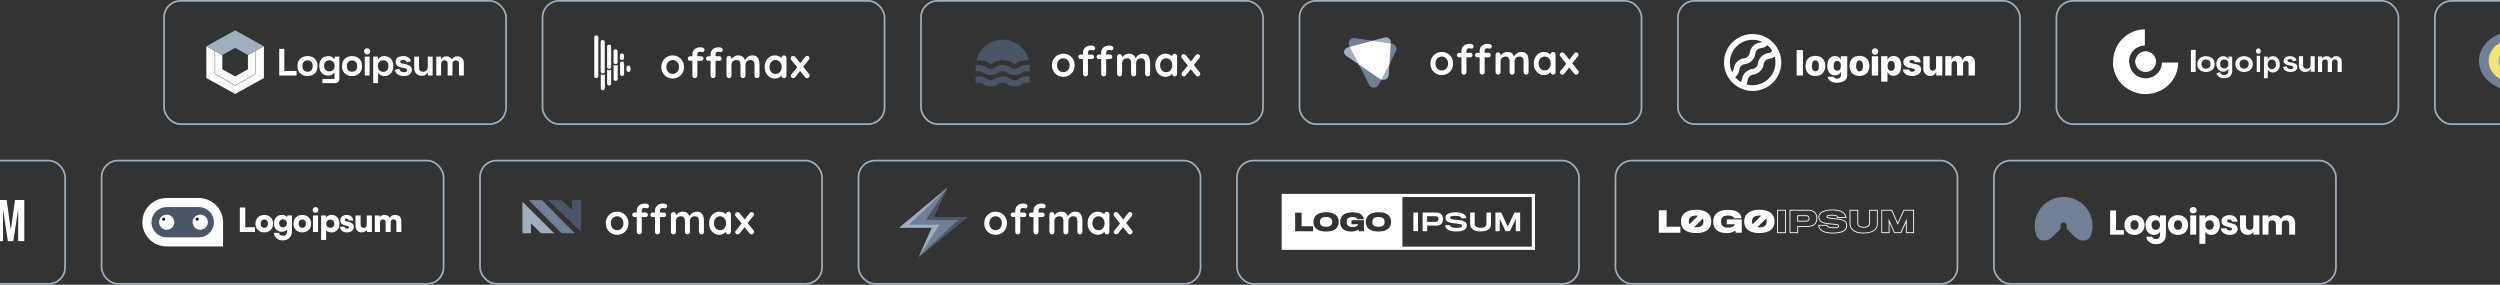 <svg width="1440" height="164" viewBox="0 0 1440 164" fill="none" xmlns="http://www.w3.org/2000/svg">
<rect x="0" y="0" width="1440" height="164" fill="#333333" stroke="none"/>
<path d="M118.862 44.947L118.862 26.639L128.072 31.725V39.912L135.44 44.032L142.808 39.912V31.725L152.017 26.639V44.947L135.44 54.101L118.862 44.947Z" fill="white"/>
<path fill-rule="evenodd" clip-rule="evenodd" d="M123.467 29.182L118.862 26.639L135.44 17.485L152.017 26.639L147.413 29.182V42.659L135.44 49.524L123.467 42.659L123.467 29.182ZM146.914 29.458L142.808 31.725V31.674L135.44 27.555L128.072 31.674V31.725L123.966 29.458V42.377L135.44 48.956L146.914 42.377V29.458Z" fill="#A1AEBF"/>
<path d="M160.843 43.5V28.122H163.76V40.864H170.834V43.5H160.843Z" fill="white"/>
<path d="M177.133 43.808C176.042 43.808 175.062 43.588 174.193 43.149C173.323 42.709 172.638 42.072 172.137 41.237C171.636 40.403 171.386 39.399 171.386 38.228V37.876C171.386 36.704 171.636 35.701 172.137 34.866C172.638 34.032 173.323 33.394 174.193 32.955C175.062 32.516 176.042 32.296 177.133 32.296C178.223 32.296 179.203 32.516 180.072 32.955C180.942 33.394 181.627 34.032 182.128 34.866C182.629 35.701 182.88 36.704 182.88 37.876V38.228C182.88 39.399 182.629 40.403 182.128 41.237C181.627 42.072 180.942 42.709 180.072 43.149C179.203 43.588 178.223 43.808 177.133 43.808ZM177.133 41.347C177.987 41.347 178.695 41.076 179.255 40.534C179.815 39.978 180.094 39.187 180.094 38.162V37.942C180.094 36.917 179.815 36.133 179.255 35.591C178.709 35.035 178.002 34.757 177.133 34.757C176.278 34.757 175.571 35.035 175.011 35.591C174.451 36.133 174.171 36.917 174.171 37.942V38.162C174.171 39.187 174.451 39.978 175.011 40.534C175.571 41.076 176.278 41.347 177.133 41.347Z" fill="white"/>
<path d="M183.926 38.096V37.744C183.926 36.602 184.154 35.628 184.611 34.822C185.068 34.002 185.672 33.38 186.423 32.955C187.19 32.516 188.022 32.296 188.921 32.296C189.923 32.296 190.682 32.472 191.198 32.823C191.714 33.175 192.089 33.541 192.325 33.922H192.723V32.603H195.464V45.434C195.464 46.181 195.243 46.774 194.801 47.213C194.359 47.667 193.769 47.894 193.032 47.894H185.694V45.478H192.06C192.472 45.478 192.679 45.258 192.679 44.819V41.984H192.281C192.133 42.219 191.927 42.46 191.662 42.709C191.397 42.944 191.043 43.141 190.601 43.303C190.159 43.464 189.599 43.544 188.921 43.544C188.022 43.544 187.19 43.332 186.423 42.907C185.672 42.468 185.068 41.845 184.611 41.04C184.154 40.219 183.926 39.238 183.926 38.096ZM189.717 41.128C190.571 41.128 191.286 40.857 191.861 40.315C192.436 39.773 192.723 39.011 192.723 38.03V37.81C192.723 36.814 192.436 36.053 191.861 35.525C191.301 34.983 190.586 34.712 189.717 34.712C188.862 34.712 188.147 34.983 187.573 35.525C186.998 36.053 186.711 36.814 186.711 37.81V38.03C186.711 39.011 186.998 39.773 187.573 40.315C188.147 40.857 188.862 41.128 189.717 41.128Z" fill="white"/>
<path d="M202.773 43.808C201.683 43.808 200.703 43.588 199.833 43.149C198.964 42.709 198.279 42.072 197.778 41.237C197.277 40.403 197.026 39.399 197.026 38.228V37.876C197.026 36.704 197.277 35.701 197.778 34.866C198.279 34.032 198.964 33.394 199.833 32.955C200.703 32.516 201.683 32.296 202.773 32.296C203.864 32.296 204.844 32.516 205.713 32.955C206.582 33.394 207.268 34.032 207.769 34.866C208.27 35.701 208.52 36.704 208.52 37.876V38.228C208.52 39.399 208.27 40.403 207.769 41.237C207.268 42.072 206.582 42.709 205.713 43.149C204.844 43.588 203.864 43.808 202.773 43.808ZM202.773 41.347C203.628 41.347 204.335 41.076 204.895 40.534C205.455 39.978 205.735 39.187 205.735 38.162V37.942C205.735 36.917 205.455 36.133 204.895 35.591C204.35 35.035 203.643 34.757 202.773 34.757C201.919 34.757 201.211 35.035 200.651 35.591C200.091 36.133 199.811 36.917 199.811 37.942V38.162C199.811 39.187 200.091 39.978 200.651 40.534C201.211 41.076 201.919 41.347 202.773 41.347Z" fill="white"/>
<path d="M210.096 43.5V32.603H212.881V43.5H210.096ZM211.489 31.329C210.988 31.329 210.56 31.168 210.207 30.846C209.868 30.524 209.698 30.099 209.698 29.572C209.698 29.044 209.868 28.62 210.207 28.297C210.56 27.975 210.988 27.814 211.489 27.814C212.004 27.814 212.432 27.975 212.771 28.297C213.11 28.62 213.279 29.044 213.279 29.572C213.279 30.099 213.11 30.524 212.771 30.846C212.432 31.168 212.004 31.329 211.489 31.329Z" fill="white"/>
<path d="M214.973 47.894V32.603H217.714V33.922H218.112C218.362 33.497 218.752 33.123 219.283 32.801C219.814 32.464 220.572 32.296 221.56 32.296C222.444 32.296 223.262 32.516 224.013 32.955C224.765 33.38 225.369 34.01 225.825 34.844C226.282 35.679 226.511 36.69 226.511 37.876V38.228C226.511 39.414 226.282 40.425 225.825 41.259C225.369 42.094 224.765 42.731 224.013 43.171C223.262 43.596 222.444 43.808 221.56 43.808C220.896 43.808 220.336 43.727 219.879 43.566C219.437 43.42 219.076 43.229 218.797 42.995C218.531 42.746 218.318 42.497 218.156 42.248H217.758V47.894H214.973ZM220.72 41.391C221.589 41.391 222.304 41.12 222.864 40.578C223.438 40.022 223.725 39.216 223.725 38.162V37.942C223.725 36.888 223.438 36.089 222.864 35.547C222.289 34.991 221.574 34.712 220.72 34.712C219.865 34.712 219.15 34.991 218.575 35.547C218.001 36.089 217.714 36.888 217.714 37.942V38.162C217.714 39.216 218.001 40.022 218.575 40.578C219.15 41.12 219.865 41.391 220.72 41.391Z" fill="white"/>
<path d="M232.627 43.808C231.197 43.808 230.026 43.5 229.112 42.885C228.199 42.27 227.646 41.391 227.454 40.249L230.019 39.59C230.122 40.102 230.291 40.505 230.527 40.798C230.778 41.091 231.08 41.303 231.434 41.435C231.801 41.552 232.199 41.611 232.627 41.611C233.275 41.611 233.754 41.501 234.064 41.281C234.373 41.047 234.528 40.761 234.528 40.425C234.528 40.088 234.381 39.831 234.085 39.656C233.791 39.465 233.32 39.312 232.671 39.194L232.052 39.084C231.285 38.938 230.585 38.74 229.952 38.491C229.319 38.228 228.81 37.869 228.427 37.415C228.044 36.961 227.852 36.375 227.852 35.657C227.852 34.573 228.25 33.746 229.046 33.175C229.841 32.589 230.888 32.296 232.184 32.296C233.408 32.296 234.425 32.567 235.234 33.109C236.045 33.651 236.576 34.361 236.827 35.24L234.24 36.031C234.123 35.474 233.88 35.079 233.511 34.844C233.157 34.61 232.715 34.493 232.184 34.493C231.654 34.493 231.249 34.588 230.969 34.778C230.689 34.954 230.549 35.203 230.549 35.525C230.549 35.877 230.696 36.141 230.991 36.316C231.285 36.477 231.684 36.602 232.184 36.69L232.803 36.8C233.629 36.946 234.373 37.144 235.036 37.393C235.714 37.627 236.244 37.971 236.628 38.425C237.026 38.865 237.225 39.465 237.225 40.227C237.225 41.369 236.804 42.255 235.964 42.885C235.139 43.5 234.027 43.808 232.627 43.808Z" fill="white"/>
<path d="M242.847 43.676C241.993 43.676 241.241 43.486 240.593 43.105C239.959 42.709 239.465 42.167 239.111 41.479C238.759 40.791 238.581 40 238.581 39.106V32.603H241.366V38.887C241.366 39.707 241.565 40.322 241.963 40.732C242.375 41.142 242.958 41.347 243.709 41.347C244.563 41.347 245.227 41.069 245.699 40.512C246.17 39.941 246.406 39.15 246.406 38.14V32.603H249.191V43.5H246.45V42.072H246.053C245.875 42.438 245.544 42.797 245.058 43.149C244.571 43.5 243.834 43.676 242.847 43.676Z" fill="white"/>
<path d="M251.296 43.5V32.603H254.036V33.79H254.434C254.625 33.424 254.943 33.109 255.384 32.845C255.826 32.567 256.409 32.428 257.131 32.428C257.912 32.428 258.538 32.581 259.01 32.889C259.481 33.182 259.842 33.57 260.093 34.053H260.49C260.741 33.585 261.095 33.197 261.552 32.889C262.009 32.581 262.657 32.428 263.497 32.428C264.174 32.428 264.786 32.574 265.331 32.867C265.891 33.145 266.333 33.577 266.658 34.163C266.996 34.734 267.165 35.459 267.165 36.338V43.5H264.38V36.536C264.38 35.935 264.226 35.489 263.916 35.196C263.607 34.888 263.172 34.734 262.613 34.734C261.979 34.734 261.485 34.94 261.131 35.35C260.793 35.745 260.623 36.316 260.623 37.063V43.5H257.838V36.536C257.838 35.935 257.683 35.489 257.374 35.196C257.065 34.888 256.63 34.734 256.069 34.734C255.436 34.734 254.943 34.94 254.589 35.35C254.25 35.745 254.08 36.316 254.08 37.063V43.5H251.296Z" fill="white"/>
<rect x="94.5" y="0.5" width="197" height="71" rx="9.5" stroke="#A1AEBF"/>
<path d="M352.03 40.103V48.119C352.03 48.427 351.907 48.721 351.689 48.939C351.47 49.156 351.173 49.278 350.864 49.278C350.555 49.278 350.259 49.156 350.04 48.939C349.821 48.721 349.698 48.427 349.698 48.119V40.114C350.023 40.349 350.412 40.481 350.814 40.491C351.252 40.503 351.681 40.366 352.03 40.103ZM361.959 37.785C361.663 37.785 361.379 37.902 361.17 38.11C360.961 38.318 360.843 38.6 360.843 38.894V40.291C360.843 40.599 360.966 40.893 361.185 41.111C361.403 41.328 361.7 41.45 362.009 41.45C362.318 41.45 362.615 41.328 362.833 41.111C363.052 40.893 363.175 40.599 363.175 40.291V38.95C363.183 38.791 363.157 38.632 363.099 38.483C363.04 38.335 362.95 38.201 362.835 38.091C362.719 37.98 362.581 37.896 362.43 37.843C362.279 37.79 362.118 37.771 361.959 37.785ZM347.166 43.141C346.765 43.129 346.376 42.998 346.051 42.764V50.803C346.051 51.111 346.174 51.408 346.394 51.626C346.613 51.844 346.911 51.967 347.222 51.967C347.533 51.967 347.83 51.844 348.05 51.626C348.27 51.408 348.393 51.111 348.393 50.803V42.819C348.029 43.053 347.599 43.166 347.166 43.141ZM358.322 35.379C358.171 35.372 358.02 35.395 357.878 35.447C357.736 35.499 357.606 35.58 357.497 35.684C357.387 35.787 357.3 35.912 357.24 36.05C357.181 36.189 357.15 36.338 357.15 36.488V42.664C357.15 42.973 357.274 43.269 357.494 43.487C357.713 43.706 358.011 43.828 358.322 43.828C358.633 43.828 358.931 43.706 359.15 43.487C359.37 43.269 359.493 42.973 359.493 42.664V36.566C359.502 36.406 359.476 36.245 359.417 36.096C359.357 35.947 359.266 35.813 359.15 35.702C359.033 35.592 358.894 35.507 358.741 35.456C358.589 35.404 358.426 35.385 358.266 35.401L358.322 35.379ZM354.618 37.752C354.198 37.749 353.789 37.617 353.447 37.375V45.436C353.447 45.745 353.57 46.041 353.79 46.259C354.01 46.478 354.307 46.6 354.618 46.6C354.929 46.6 355.227 46.478 355.446 46.259C355.666 46.041 355.789 45.745 355.789 45.436V37.386C355.436 37.648 355.004 37.785 354.562 37.774L354.618 37.752ZM344.634 43.928V21.408C344.631 21.134 344.519 20.871 344.323 20.678C344.126 20.485 343.861 20.377 343.585 20.377H343.34C343.063 20.377 342.798 20.485 342.602 20.678C342.406 20.871 342.294 21.134 342.291 21.408V43.928C342.291 44.205 342.402 44.47 342.598 44.665C342.795 44.861 343.062 44.97 343.34 44.97H343.585C343.863 44.97 344.13 44.861 344.327 44.665C344.523 44.47 344.634 44.205 344.634 43.928ZM347.289 42.287H347.043C346.765 42.287 346.499 42.177 346.302 41.982C346.105 41.786 345.995 41.521 345.995 41.245V24.091C345.998 23.817 346.109 23.555 346.306 23.361C346.502 23.168 346.767 23.06 347.043 23.06H347.289C347.565 23.06 347.83 23.168 348.026 23.361C348.223 23.555 348.335 23.817 348.337 24.091V41.267C348.337 41.543 348.227 41.809 348.03 42.004C347.834 42.199 347.567 42.309 347.289 42.309V42.287ZM350.981 39.648H350.725C350.45 39.648 350.186 39.539 349.991 39.346C349.797 39.153 349.687 38.89 349.687 38.617V26.753C349.686 26.616 349.712 26.481 349.763 26.355C349.814 26.228 349.891 26.113 349.987 26.016C350.084 25.919 350.199 25.842 350.325 25.79C350.452 25.737 350.588 25.71 350.725 25.71H350.981C351.258 25.713 351.521 25.824 351.716 26.019C351.91 26.215 352.019 26.478 352.019 26.753V38.617C352.019 38.89 351.91 39.153 351.715 39.346C351.52 39.539 351.257 39.648 350.981 39.648ZM354.674 36.931H354.44C354.163 36.931 353.898 36.823 353.702 36.63C353.506 36.437 353.394 36.175 353.391 35.9V29.514C353.382 29.371 353.402 29.228 353.451 29.094C353.499 28.96 353.575 28.837 353.673 28.733C353.772 28.629 353.89 28.546 354.022 28.49C354.154 28.433 354.296 28.404 354.44 28.405H354.685C354.963 28.405 355.23 28.514 355.427 28.71C355.623 28.905 355.734 29.171 355.734 29.447V35.878C355.735 36.016 355.709 36.153 355.657 36.28C355.605 36.408 355.528 36.524 355.43 36.622C355.333 36.72 355.217 36.798 355.089 36.851C354.961 36.904 354.824 36.931 354.685 36.931H354.674ZM358.378 34.547H358.132C357.854 34.547 357.587 34.438 357.391 34.242C357.194 34.047 357.084 33.782 357.084 33.505V31.853C357.086 31.578 357.198 31.316 357.395 31.123C357.591 30.93 357.856 30.822 358.132 30.822H358.378C358.654 30.822 358.919 30.93 359.115 31.123C359.312 31.316 359.423 31.578 359.426 31.853V33.505C359.426 33.78 359.317 34.043 359.123 34.238C358.929 34.434 358.665 34.545 358.389 34.547H358.378Z" fill="white"/>
<path d="M393.996 38.592C393.996 39.904 393.7 41.064 393.108 42.072C392.532 43.064 391.748 43.84 390.756 44.4C389.78 44.96 388.684 45.24 387.468 45.24C386.252 45.24 385.148 44.96 384.156 44.4C383.18 43.84 382.396 43.064 381.804 42.072C381.228 41.064 380.94 39.904 380.94 38.592C380.94 37.28 381.228 36.128 381.804 35.136C382.396 34.128 383.18 33.344 384.156 32.784C385.148 32.208 386.252 31.92 387.468 31.92C388.684 31.92 389.78 32.208 390.756 32.784C391.748 33.344 392.532 34.128 393.108 35.136C393.7 36.128 393.996 37.28 393.996 38.592ZM391.116 38.592C391.116 37.776 390.948 37.072 390.612 36.48C390.292 35.872 389.852 35.4 389.292 35.064C388.748 34.728 388.14 34.56 387.468 34.56C386.796 34.56 386.18 34.728 385.62 35.064C385.076 35.4 384.636 35.872 384.3 36.48C383.98 37.072 383.82 37.776 383.82 38.592C383.82 39.392 383.98 40.096 384.3 40.704C384.636 41.296 385.076 41.76 385.62 42.096C386.18 42.432 386.796 42.6 387.468 42.6C388.14 42.6 388.748 42.432 389.292 42.096C389.852 41.76 390.292 41.296 390.612 40.704C390.948 40.096 391.116 39.392 391.116 38.592ZM403.597 27.24C403.949 27.24 404.293 27.288 404.629 27.384C404.965 27.48 405.245 27.64 405.469 27.864C405.693 28.072 405.805 28.352 405.805 28.704C405.805 29.104 405.685 29.424 405.445 29.664C405.221 29.888 404.957 30 404.653 30C404.509 30 404.293 29.968 404.005 29.904C403.717 29.824 403.437 29.784 403.165 29.784C402.765 29.784 402.453 29.872 402.229 30.048C402.021 30.224 401.877 30.432 401.797 30.672C401.717 30.896 401.677 31.096 401.677 31.272V43.536C401.677 43.952 401.541 44.304 401.269 44.592C400.997 44.864 400.653 45 400.237 45C399.821 45 399.477 44.864 399.205 44.592C398.933 44.304 398.797 43.952 398.797 43.536V31.296C398.797 30.16 399.197 29.2 399.997 28.416C400.797 27.632 401.997 27.24 403.597 27.24ZM403.861 32.4C404.245 32.4 404.565 32.528 404.821 32.784C405.077 33.024 405.205 33.336 405.205 33.72C405.205 34.104 405.077 34.424 404.821 34.68C404.565 34.92 404.245 35.04 403.861 35.04H397.501C397.117 35.04 396.797 34.92 396.541 34.68C396.285 34.424 396.157 34.104 396.157 33.72C396.157 33.336 396.285 33.024 396.541 32.784C396.797 32.528 397.117 32.4 397.501 32.4H403.861ZM414.085 27.24C414.437 27.24 414.781 27.288 415.117 27.384C415.453 27.48 415.733 27.64 415.957 27.864C416.181 28.072 416.293 28.352 416.293 28.704C416.293 29.104 416.173 29.424 415.933 29.664C415.709 29.888 415.445 30 415.141 30C414.997 30 414.781 29.968 414.493 29.904C414.205 29.824 413.925 29.784 413.653 29.784C413.253 29.784 412.941 29.872 412.717 30.048C412.509 30.224 412.365 30.432 412.285 30.672C412.205 30.896 412.165 31.096 412.165 31.272V43.536C412.165 43.952 412.029 44.304 411.757 44.592C411.485 44.864 411.141 45 410.725 45C410.309 45 409.965 44.864 409.693 44.592C409.421 44.304 409.285 43.952 409.285 43.536V31.296C409.285 30.16 409.685 29.2 410.485 28.416C411.285 27.632 412.485 27.24 414.085 27.24ZM414.349 32.4C414.733 32.4 415.053 32.528 415.309 32.784C415.565 33.024 415.693 33.336 415.693 33.72C415.693 34.104 415.565 34.424 415.309 34.68C415.053 34.92 414.733 35.04 414.349 35.04H407.989C407.605 35.04 407.285 34.92 407.029 34.68C406.773 34.424 406.645 34.104 406.645 33.72C406.645 33.336 406.773 33.024 407.029 32.784C407.285 32.528 407.605 32.4 407.989 32.4H414.349ZM425.198 31.92C426.478 31.92 427.422 32.232 428.03 32.856C428.638 33.464 429.038 34.256 429.23 35.232L428.822 35.016L429.014 34.632C429.206 34.264 429.502 33.872 429.902 33.456C430.302 33.024 430.782 32.664 431.342 32.376C431.918 32.072 432.558 31.92 433.262 31.92C434.414 31.92 435.286 32.168 435.878 32.664C436.486 33.16 436.902 33.824 437.126 34.656C437.35 35.472 437.462 36.384 437.462 37.392V43.536C437.462 43.952 437.326 44.304 437.054 44.592C436.782 44.864 436.438 45 436.022 45C435.606 45 435.262 44.864 434.99 44.592C434.718 44.304 434.582 43.952 434.582 43.536V37.392C434.582 36.864 434.518 36.392 434.39 35.976C434.262 35.544 434.03 35.2 433.694 34.944C433.358 34.688 432.878 34.56 432.254 34.56C431.646 34.56 431.126 34.688 430.694 34.944C430.262 35.2 429.934 35.544 429.71 35.976C429.502 36.392 429.398 36.864 429.398 37.392V43.536C429.398 43.952 429.262 44.304 428.99 44.592C428.718 44.864 428.374 45 427.958 45C427.542 45 427.198 44.864 426.926 44.592C426.654 44.304 426.518 43.952 426.518 43.536V37.392C426.518 36.864 426.454 36.392 426.326 35.976C426.198 35.544 425.966 35.2 425.63 34.944C425.294 34.688 424.814 34.56 424.19 34.56C423.582 34.56 423.062 34.688 422.63 34.944C422.198 35.2 421.87 35.544 421.646 35.976C421.438 36.392 421.334 36.864 421.334 37.392V43.536C421.334 43.952 421.198 44.304 420.926 44.592C420.654 44.864 420.31 45 419.894 45C419.478 45 419.134 44.864 418.862 44.592C418.59 44.304 418.454 43.952 418.454 43.536V33.624C418.454 33.208 418.59 32.864 418.862 32.592C419.134 32.304 419.478 32.16 419.894 32.16C420.31 32.16 420.654 32.304 420.926 32.592C421.198 32.864 421.334 33.208 421.334 33.624V34.656L420.974 34.584C421.118 34.312 421.318 34.024 421.574 33.72C421.83 33.4 422.142 33.104 422.51 32.832C422.878 32.56 423.286 32.344 423.734 32.184C424.182 32.008 424.67 31.92 425.198 31.92ZM451.571 31.92C451.987 31.92 452.331 32.056 452.603 32.328C452.875 32.6 453.011 32.952 453.011 33.384V43.536C453.011 43.952 452.875 44.304 452.603 44.592C452.331 44.864 451.987 45 451.571 45C451.155 45 450.811 44.864 450.539 44.592C450.267 44.304 450.131 43.952 450.131 43.536V42.36L450.659 42.576C450.659 42.784 450.547 43.04 450.323 43.344C450.099 43.632 449.795 43.92 449.411 44.208C449.027 44.496 448.571 44.744 448.043 44.952C447.531 45.144 446.971 45.24 446.363 45.24C445.259 45.24 444.259 44.96 443.363 44.4C442.467 43.824 441.755 43.04 441.227 42.048C440.715 41.04 440.459 39.888 440.459 38.592C440.459 37.28 440.715 36.128 441.227 35.136C441.755 34.128 442.459 33.344 443.339 32.784C444.219 32.208 445.195 31.92 446.267 31.92C446.955 31.92 447.587 32.024 448.163 32.232C448.739 32.44 449.235 32.704 449.651 33.024C450.083 33.344 450.411 33.672 450.635 34.008C450.875 34.328 450.995 34.6 450.995 34.824L450.131 35.136V33.384C450.131 32.968 450.267 32.624 450.539 32.352C450.811 32.064 451.155 31.92 451.571 31.92ZM446.723 42.6C447.427 42.6 448.043 42.424 448.571 42.072C449.099 41.72 449.507 41.24 449.795 40.632C450.099 40.024 450.251 39.344 450.251 38.592C450.251 37.824 450.099 37.136 449.795 36.528C449.507 35.92 449.099 35.44 448.571 35.088C448.043 34.736 447.427 34.56 446.723 34.56C446.035 34.56 445.427 34.736 444.899 35.088C444.371 35.44 443.955 35.92 443.651 36.528C443.363 37.136 443.219 37.824 443.219 38.592C443.219 39.344 443.363 40.024 443.651 40.632C443.955 41.24 444.371 41.72 444.899 42.072C445.427 42.424 446.035 42.6 446.723 42.6ZM456.873 32.16C457.337 32.16 457.729 32.36 458.049 32.76L466.065 42.72C466.273 42.976 466.377 43.264 466.377 43.584C466.377 43.984 466.225 44.328 465.921 44.616C465.617 44.904 465.281 45.048 464.913 45.048C464.449 45.048 464.057 44.84 463.737 44.424L455.721 34.464C455.513 34.208 455.409 33.92 455.409 33.6C455.409 33.184 455.553 32.84 455.841 32.568C456.145 32.296 456.489 32.16 456.873 32.16ZM456.897 45.024C456.577 45.024 456.257 44.904 455.937 44.664C455.633 44.408 455.481 44.104 455.481 43.752C455.481 43.432 455.601 43.128 455.841 42.84L459.513 38.352L460.953 40.752L458.049 44.424C457.745 44.824 457.361 45.024 456.897 45.024ZM464.889 32.16C465.273 32.16 465.593 32.296 465.849 32.568C466.121 32.824 466.257 33.12 466.257 33.456C466.257 33.616 466.233 33.776 466.185 33.936C466.137 34.096 466.049 34.248 465.921 34.392L462.297 38.808L460.785 36.72L463.737 32.808C464.057 32.376 464.441 32.16 464.889 32.16Z" fill="white"/>
<rect x="312.5" y="0.5" width="197" height="71" rx="9.5" stroke="#A1AEBF"/>
<path d="M562.42 34.725C563.258 31.337 565.2 28.327 567.936 26.176C570.672 24.026 574.044 22.857 577.517 22.857C580.989 22.857 584.362 24.026 587.097 26.176C589.833 28.327 591.775 31.337 592.613 34.725H591.25C588.949 34.691 586.696 35.383 584.806 36.703C584.697 36.782 584.583 36.855 584.465 36.92H584.306C584.188 36.855 584.075 36.782 583.965 36.703C582.059 35.413 579.814 34.725 577.517 34.725C575.219 34.725 572.974 35.413 571.068 36.703C570.959 36.782 570.845 36.855 570.727 36.92H570.568C570.45 36.855 570.336 36.782 570.227 36.703C568.337 35.383 566.084 34.691 563.784 34.725H562.42ZM588.795 41.891C589.495 41.343 590.363 41.056 591.25 41.08H593.079V37.411H591.25C589.687 37.392 588.161 37.881 586.897 38.805C586.186 39.333 585.326 39.617 584.443 39.617C583.559 39.617 582.699 39.333 581.988 38.805C580.693 37.898 579.152 37.412 577.573 37.412C575.995 37.412 574.454 37.898 573.159 38.805C572.448 39.333 571.588 39.617 570.704 39.617C569.821 39.617 568.961 39.333 568.25 38.805C566.97 37.869 565.422 37.38 563.84 37.411H561.954V41.08H563.784C564.671 41.056 565.538 41.343 566.238 41.891C567.531 42.799 569.07 43.285 570.647 43.285C572.224 43.285 573.763 42.799 575.056 41.891C575.757 41.345 576.624 41.058 577.511 41.08C578.398 41.054 579.266 41.341 579.965 41.891C581.261 42.798 582.802 43.284 584.38 43.284C585.959 43.284 587.499 42.798 588.795 41.891ZM588.795 48.451C589.495 47.903 590.363 47.616 591.25 47.64H593.079V43.971H591.25C589.687 43.952 588.161 44.441 586.897 45.365C586.186 45.893 585.326 46.177 584.443 46.177C583.559 46.177 582.699 45.893 581.988 45.365C580.693 44.458 579.152 43.972 577.573 43.972C575.995 43.972 574.454 44.458 573.159 45.365C572.448 45.893 571.588 46.177 570.704 46.177C569.821 46.177 568.961 45.893 568.25 45.365C566.97 44.429 565.422 43.94 563.84 43.971H561.954V47.64H563.784C564.671 47.616 565.538 47.903 566.238 48.451C567.531 49.359 569.07 49.845 570.647 49.845C572.224 49.845 573.763 49.359 575.056 48.451C575.757 47.905 576.624 47.618 577.511 47.64C578.398 47.614 579.266 47.901 579.965 48.451C581.261 49.358 582.802 49.844 584.38 49.844C585.959 49.844 587.499 49.358 588.795 48.451Z" fill="#4B5567"/>
<path d="M618.993 37.592C618.993 38.904 618.697 40.064 618.105 41.072C617.529 42.064 616.745 42.84 615.753 43.4C614.777 43.96 613.681 44.24 612.465 44.24C611.249 44.24 610.145 43.96 609.153 43.4C608.177 42.84 607.393 42.064 606.801 41.072C606.225 40.064 605.937 38.904 605.937 37.592C605.937 36.28 606.225 35.128 606.801 34.136C607.393 33.128 608.177 32.344 609.153 31.784C610.145 31.208 611.249 30.92 612.465 30.92C613.681 30.92 614.777 31.208 615.753 31.784C616.745 32.344 617.529 33.128 618.105 34.136C618.697 35.128 618.993 36.28 618.993 37.592ZM616.113 37.592C616.113 36.776 615.945 36.072 615.609 35.48C615.289 34.872 614.849 34.4 614.289 34.064C613.745 33.728 613.137 33.56 612.465 33.56C611.793 33.56 611.177 33.728 610.617 34.064C610.073 34.4 609.633 34.872 609.297 35.48C608.977 36.072 608.817 36.776 608.817 37.592C608.817 38.392 608.977 39.096 609.297 39.704C609.633 40.296 610.073 40.76 610.617 41.096C611.177 41.432 611.793 41.6 612.465 41.6C613.137 41.6 613.745 41.432 614.289 41.096C614.849 40.76 615.289 40.296 615.609 39.704C615.945 39.096 616.113 38.392 616.113 37.592ZM628.593 26.24C628.945 26.24 629.289 26.288 629.625 26.384C629.961 26.48 630.241 26.64 630.465 26.864C630.689 27.072 630.801 27.352 630.801 27.704C630.801 28.104 630.681 28.424 630.441 28.664C630.217 28.888 629.953 29 629.649 29C629.505 29 629.289 28.968 629.001 28.904C628.713 28.824 628.433 28.784 628.161 28.784C627.761 28.784 627.449 28.872 627.225 29.048C627.017 29.224 626.873 29.432 626.793 29.672C626.713 29.896 626.673 30.096 626.673 30.272V42.536C626.673 42.952 626.537 43.304 626.265 43.592C625.993 43.864 625.649 44 625.233 44C624.817 44 624.473 43.864 624.201 43.592C623.929 43.304 623.793 42.952 623.793 42.536V30.296C623.793 29.16 624.193 28.2 624.993 27.416C625.793 26.632 626.993 26.24 628.593 26.24ZM628.857 31.4C629.241 31.4 629.561 31.528 629.817 31.784C630.073 32.024 630.201 32.336 630.201 32.72C630.201 33.104 630.073 33.424 629.817 33.68C629.561 33.92 629.241 34.04 628.857 34.04H622.497C622.113 34.04 621.793 33.92 621.537 33.68C621.281 33.424 621.153 33.104 621.153 32.72C621.153 32.336 621.281 32.024 621.537 31.784C621.793 31.528 622.113 31.4 622.497 31.4H628.857ZM639.081 26.24C639.433 26.24 639.777 26.288 640.113 26.384C640.449 26.48 640.729 26.64 640.953 26.864C641.177 27.072 641.289 27.352 641.289 27.704C641.289 28.104 641.169 28.424 640.929 28.664C640.705 28.888 640.441 29 640.137 29C639.993 29 639.777 28.968 639.489 28.904C639.201 28.824 638.921 28.784 638.649 28.784C638.249 28.784 637.937 28.872 637.713 29.048C637.505 29.224 637.361 29.432 637.281 29.672C637.201 29.896 637.161 30.096 637.161 30.272V42.536C637.161 42.952 637.025 43.304 636.753 43.592C636.481 43.864 636.137 44 635.721 44C635.305 44 634.961 43.864 634.689 43.592C634.417 43.304 634.281 42.952 634.281 42.536V30.296C634.281 29.16 634.681 28.2 635.481 27.416C636.281 26.632 637.481 26.24 639.081 26.24ZM639.345 31.4C639.729 31.4 640.049 31.528 640.305 31.784C640.561 32.024 640.689 32.336 640.689 32.72C640.689 33.104 640.561 33.424 640.305 33.68C640.049 33.92 639.729 34.04 639.345 34.04H632.985C632.601 34.04 632.281 33.92 632.025 33.68C631.769 33.424 631.641 33.104 631.641 32.72C631.641 32.336 631.769 32.024 632.025 31.784C632.281 31.528 632.601 31.4 632.985 31.4H639.345ZM650.194 30.92C651.474 30.92 652.418 31.232 653.026 31.856C653.634 32.464 654.034 33.256 654.226 34.232L653.818 34.016L654.01 33.632C654.202 33.264 654.498 32.872 654.898 32.456C655.298 32.024 655.778 31.664 656.338 31.376C656.914 31.072 657.554 30.92 658.258 30.92C659.41 30.92 660.282 31.168 660.874 31.664C661.482 32.16 661.898 32.824 662.122 33.656C662.346 34.472 662.458 35.384 662.458 36.392V42.536C662.458 42.952 662.322 43.304 662.05 43.592C661.778 43.864 661.434 44 661.018 44C660.602 44 660.258 43.864 659.986 43.592C659.714 43.304 659.578 42.952 659.578 42.536V36.392C659.578 35.864 659.514 35.392 659.386 34.976C659.258 34.544 659.026 34.2 658.69 33.944C658.354 33.688 657.874 33.56 657.25 33.56C656.642 33.56 656.122 33.688 655.69 33.944C655.258 34.2 654.93 34.544 654.706 34.976C654.498 35.392 654.394 35.864 654.394 36.392V42.536C654.394 42.952 654.258 43.304 653.986 43.592C653.714 43.864 653.37 44 652.954 44C652.538 44 652.194 43.864 651.922 43.592C651.65 43.304 651.514 42.952 651.514 42.536V36.392C651.514 35.864 651.45 35.392 651.322 34.976C651.194 34.544 650.962 34.2 650.626 33.944C650.29 33.688 649.81 33.56 649.186 33.56C648.578 33.56 648.058 33.688 647.626 33.944C647.194 34.2 646.866 34.544 646.642 34.976C646.434 35.392 646.33 35.864 646.33 36.392V42.536C646.33 42.952 646.194 43.304 645.922 43.592C645.65 43.864 645.306 44 644.89 44C644.474 44 644.13 43.864 643.858 43.592C643.586 43.304 643.45 42.952 643.45 42.536V32.624C643.45 32.208 643.586 31.864 643.858 31.592C644.13 31.304 644.474 31.16 644.89 31.16C645.306 31.16 645.65 31.304 645.922 31.592C646.194 31.864 646.33 32.208 646.33 32.624V33.656L645.97 33.584C646.114 33.312 646.314 33.024 646.57 32.72C646.826 32.4 647.138 32.104 647.506 31.832C647.874 31.56 648.282 31.344 648.73 31.184C649.178 31.008 649.666 30.92 650.194 30.92ZM676.567 30.92C676.983 30.92 677.327 31.056 677.599 31.328C677.871 31.6 678.007 31.952 678.007 32.384V42.536C678.007 42.952 677.871 43.304 677.599 43.592C677.327 43.864 676.983 44 676.567 44C676.151 44 675.807 43.864 675.535 43.592C675.263 43.304 675.127 42.952 675.127 42.536V41.36L675.655 41.576C675.655 41.784 675.543 42.04 675.319 42.344C675.095 42.632 674.791 42.92 674.407 43.208C674.023 43.496 673.567 43.744 673.039 43.952C672.527 44.144 671.967 44.24 671.359 44.24C670.255 44.24 669.255 43.96 668.359 43.4C667.463 42.824 666.751 42.04 666.223 41.048C665.711 40.04 665.455 38.888 665.455 37.592C665.455 36.28 665.711 35.128 666.223 34.136C666.751 33.128 667.455 32.344 668.335 31.784C669.215 31.208 670.191 30.92 671.263 30.92C671.951 30.92 672.583 31.024 673.159 31.232C673.735 31.44 674.231 31.704 674.647 32.024C675.079 32.344 675.407 32.672 675.631 33.008C675.871 33.328 675.991 33.6 675.991 33.824L675.127 34.136V32.384C675.127 31.968 675.263 31.624 675.535 31.352C675.807 31.064 676.151 30.92 676.567 30.92ZM671.719 41.6C672.423 41.6 673.039 41.424 673.567 41.072C674.095 40.72 674.503 40.24 674.791 39.632C675.095 39.024 675.247 38.344 675.247 37.592C675.247 36.824 675.095 36.136 674.791 35.528C674.503 34.92 674.095 34.44 673.567 34.088C673.039 33.736 672.423 33.56 671.719 33.56C671.031 33.56 670.423 33.736 669.895 34.088C669.367 34.44 668.951 34.92 668.647 35.528C668.359 36.136 668.215 36.824 668.215 37.592C668.215 38.344 668.359 39.024 668.647 39.632C668.951 40.24 669.367 40.72 669.895 41.072C670.423 41.424 671.031 41.6 671.719 41.6ZM681.869 31.16C682.333 31.16 682.725 31.36 683.045 31.76L691.061 41.72C691.269 41.976 691.373 42.264 691.373 42.584C691.373 42.984 691.221 43.328 690.917 43.616C690.613 43.904 690.277 44.048 689.909 44.048C689.445 44.048 689.053 43.84 688.733 43.424L680.717 33.464C680.509 33.208 680.405 32.92 680.405 32.6C680.405 32.184 680.549 31.84 680.837 31.568C681.141 31.296 681.485 31.16 681.869 31.16ZM681.893 44.024C681.573 44.024 681.253 43.904 680.933 43.664C680.629 43.408 680.477 43.104 680.477 42.752C680.477 42.432 680.597 42.128 680.837 41.84L684.509 37.352L685.949 39.752L683.045 43.424C682.741 43.824 682.357 44.024 681.893 44.024ZM689.885 31.16C690.269 31.16 690.589 31.296 690.845 31.568C691.117 31.824 691.253 32.12 691.253 32.456C691.253 32.616 691.229 32.776 691.181 32.936C691.133 33.096 691.045 33.248 690.917 33.392L687.293 37.808L685.781 35.72L688.733 31.808C689.053 31.376 689.437 31.16 689.885 31.16Z" fill="white"/>
<rect x="530.5" y="0.5" width="197" height="71" rx="9.5" stroke="#A1AEBF"/>
<path d="M794.815 45.463L775.315 32.093C773.339 30.738 774.011 27.918 776.475 27.254L797.2 21.663C797.639 21.506 798.11 21.455 798.572 21.514C799.035 21.574 799.477 21.742 799.862 22.005C800.246 22.269 800.561 22.619 800.782 23.028C801.003 23.437 801.122 23.892 801.13 24.356L799.902 43.315C799.757 45.566 796.791 46.818 794.815 45.463Z" fill="#A1AEBF"/>
<path d="M788.631 48.763L777.143 26.433C776.88 25.922 776.765 25.349 776.809 24.777C776.853 24.206 777.056 23.657 777.394 23.192C777.732 22.727 778.192 22.364 778.725 22.142C779.257 21.921 779.841 21.85 780.411 21.938L801.702 25.204C802.192 25.279 802.657 25.469 803.059 25.758C803.461 26.046 803.788 26.426 804.014 26.865C804.24 27.304 804.357 27.79 804.357 28.283C804.357 28.776 804.239 29.262 804.014 29.7L794.206 48.764C793.943 49.274 793.543 49.701 793.051 50C792.559 50.298 791.994 50.456 791.418 50.456C790.842 50.456 790.277 50.298 789.785 49.999C789.294 49.7 788.894 49.273 788.631 48.763Z" fill="#728095"/>
<path d="M801.078 25.108L790.465 23.48L777.435 26.996L782.636 37.109L794.815 45.463C795.084 45.645 795.379 45.785 795.691 45.877L800.317 36.885L801.078 25.108Z" fill="white"/>
<path d="M836.993 36.592C836.993 37.904 836.697 39.064 836.105 40.072C835.529 41.064 834.745 41.84 833.753 42.4C832.777 42.96 831.681 43.24 830.465 43.24C829.249 43.24 828.145 42.96 827.153 42.4C826.177 41.84 825.393 41.064 824.801 40.072C824.225 39.064 823.937 37.904 823.937 36.592C823.937 35.28 824.225 34.128 824.801 33.136C825.393 32.128 826.177 31.344 827.153 30.784C828.145 30.208 829.249 29.92 830.465 29.92C831.681 29.92 832.777 30.208 833.753 30.784C834.745 31.344 835.529 32.128 836.105 33.136C836.697 34.128 836.993 35.28 836.993 36.592ZM834.113 36.592C834.113 35.776 833.945 35.072 833.609 34.48C833.289 33.872 832.849 33.4 832.289 33.064C831.745 32.728 831.137 32.56 830.465 32.56C829.793 32.56 829.177 32.728 828.617 33.064C828.073 33.4 827.633 33.872 827.297 34.48C826.977 35.072 826.817 35.776 826.817 36.592C826.817 37.392 826.977 38.096 827.297 38.704C827.633 39.296 828.073 39.76 828.617 40.096C829.177 40.432 829.793 40.6 830.465 40.6C831.137 40.6 831.745 40.432 832.289 40.096C832.849 39.76 833.289 39.296 833.609 38.704C833.945 38.096 834.113 37.392 834.113 36.592ZM846.593 25.24C846.945 25.24 847.289 25.288 847.625 25.384C847.961 25.48 848.241 25.64 848.465 25.864C848.689 26.072 848.801 26.352 848.801 26.704C848.801 27.104 848.681 27.424 848.441 27.664C848.217 27.888 847.953 28 847.649 28C847.505 28 847.289 27.968 847.001 27.904C846.713 27.824 846.433 27.784 846.161 27.784C845.761 27.784 845.449 27.872 845.225 28.048C845.017 28.224 844.873 28.432 844.793 28.672C844.713 28.896 844.673 29.096 844.673 29.272V41.536C844.673 41.952 844.537 42.304 844.265 42.592C843.993 42.864 843.649 43 843.233 43C842.817 43 842.473 42.864 842.201 42.592C841.929 42.304 841.793 41.952 841.793 41.536V29.296C841.793 28.16 842.193 27.2 842.993 26.416C843.793 25.632 844.993 25.24 846.593 25.24ZM846.857 30.4C847.241 30.4 847.561 30.528 847.817 30.784C848.073 31.024 848.201 31.336 848.201 31.72C848.201 32.104 848.073 32.424 847.817 32.68C847.561 32.92 847.241 33.04 846.857 33.04H840.497C840.113 33.04 839.793 32.92 839.537 32.68C839.281 32.424 839.153 32.104 839.153 31.72C839.153 31.336 839.281 31.024 839.537 30.784C839.793 30.528 840.113 30.4 840.497 30.4H846.857ZM857.081 25.24C857.433 25.24 857.777 25.288 858.113 25.384C858.449 25.48 858.729 25.64 858.953 25.864C859.177 26.072 859.289 26.352 859.289 26.704C859.289 27.104 859.169 27.424 858.929 27.664C858.705 27.888 858.441 28 858.137 28C857.993 28 857.777 27.968 857.489 27.904C857.201 27.824 856.921 27.784 856.649 27.784C856.249 27.784 855.937 27.872 855.713 28.048C855.505 28.224 855.361 28.432 855.281 28.672C855.201 28.896 855.161 29.096 855.161 29.272V41.536C855.161 41.952 855.025 42.304 854.753 42.592C854.481 42.864 854.137 43 853.721 43C853.305 43 852.961 42.864 852.689 42.592C852.417 42.304 852.281 41.952 852.281 41.536V29.296C852.281 28.16 852.681 27.2 853.481 26.416C854.281 25.632 855.481 25.24 857.081 25.24ZM857.345 30.4C857.729 30.4 858.049 30.528 858.305 30.784C858.561 31.024 858.689 31.336 858.689 31.72C858.689 32.104 858.561 32.424 858.305 32.68C858.049 32.92 857.729 33.04 857.345 33.04H850.985C850.601 33.04 850.281 32.92 850.025 32.68C849.769 32.424 849.641 32.104 849.641 31.72C849.641 31.336 849.769 31.024 850.025 30.784C850.281 30.528 850.601 30.4 850.985 30.4H857.345ZM868.194 29.92C869.474 29.92 870.418 30.232 871.026 30.856C871.634 31.464 872.034 32.256 872.226 33.232L871.818 33.016L872.01 32.632C872.202 32.264 872.498 31.872 872.898 31.456C873.298 31.024 873.778 30.664 874.338 30.376C874.914 30.072 875.554 29.92 876.258 29.92C877.41 29.92 878.282 30.168 878.874 30.664C879.482 31.16 879.898 31.824 880.122 32.656C880.346 33.472 880.458 34.384 880.458 35.392V41.536C880.458 41.952 880.322 42.304 880.05 42.592C879.778 42.864 879.434 43 879.018 43C878.602 43 878.258 42.864 877.986 42.592C877.714 42.304 877.578 41.952 877.578 41.536V35.392C877.578 34.864 877.514 34.392 877.386 33.976C877.258 33.544 877.026 33.2 876.69 32.944C876.354 32.688 875.874 32.56 875.25 32.56C874.642 32.56 874.122 32.688 873.69 32.944C873.258 33.2 872.93 33.544 872.706 33.976C872.498 34.392 872.394 34.864 872.394 35.392V41.536C872.394 41.952 872.258 42.304 871.986 42.592C871.714 42.864 871.37 43 870.954 43C870.538 43 870.194 42.864 869.922 42.592C869.65 42.304 869.514 41.952 869.514 41.536V35.392C869.514 34.864 869.45 34.392 869.322 33.976C869.194 33.544 868.962 33.2 868.626 32.944C868.29 32.688 867.81 32.56 867.186 32.56C866.578 32.56 866.058 32.688 865.626 32.944C865.194 33.2 864.866 33.544 864.642 33.976C864.434 34.392 864.33 34.864 864.33 35.392V41.536C864.33 41.952 864.194 42.304 863.922 42.592C863.65 42.864 863.306 43 862.89 43C862.474 43 862.13 42.864 861.858 42.592C861.586 42.304 861.45 41.952 861.45 41.536V31.624C861.45 31.208 861.586 30.864 861.858 30.592C862.13 30.304 862.474 30.16 862.89 30.16C863.306 30.16 863.65 30.304 863.922 30.592C864.194 30.864 864.33 31.208 864.33 31.624V32.656L863.97 32.584C864.114 32.312 864.314 32.024 864.57 31.72C864.826 31.4 865.138 31.104 865.506 30.832C865.874 30.56 866.282 30.344 866.73 30.184C867.178 30.008 867.666 29.92 868.194 29.92ZM894.567 29.92C894.983 29.92 895.327 30.056 895.599 30.328C895.871 30.6 896.007 30.952 896.007 31.384V41.536C896.007 41.952 895.871 42.304 895.599 42.592C895.327 42.864 894.983 43 894.567 43C894.151 43 893.807 42.864 893.535 42.592C893.263 42.304 893.127 41.952 893.127 41.536V40.36L893.655 40.576C893.655 40.784 893.543 41.04 893.319 41.344C893.095 41.632 892.791 41.92 892.407 42.208C892.023 42.496 891.567 42.744 891.039 42.952C890.527 43.144 889.967 43.24 889.359 43.24C888.255 43.24 887.255 42.96 886.359 42.4C885.463 41.824 884.751 41.04 884.223 40.048C883.711 39.04 883.455 37.888 883.455 36.592C883.455 35.28 883.711 34.128 884.223 33.136C884.751 32.128 885.455 31.344 886.335 30.784C887.215 30.208 888.191 29.92 889.263 29.92C889.951 29.92 890.583 30.024 891.159 30.232C891.735 30.44 892.231 30.704 892.647 31.024C893.079 31.344 893.407 31.672 893.631 32.008C893.871 32.328 893.991 32.6 893.991 32.824L893.127 33.136V31.384C893.127 30.968 893.263 30.624 893.535 30.352C893.807 30.064 894.151 29.92 894.567 29.92ZM889.719 40.6C890.423 40.6 891.039 40.424 891.567 40.072C892.095 39.72 892.503 39.24 892.791 38.632C893.095 38.024 893.247 37.344 893.247 36.592C893.247 35.824 893.095 35.136 892.791 34.528C892.503 33.92 892.095 33.44 891.567 33.088C891.039 32.736 890.423 32.56 889.719 32.56C889.031 32.56 888.423 32.736 887.895 33.088C887.367 33.44 886.951 33.92 886.647 34.528C886.359 35.136 886.215 35.824 886.215 36.592C886.215 37.344 886.359 38.024 886.647 38.632C886.951 39.24 887.367 39.72 887.895 40.072C888.423 40.424 889.031 40.6 889.719 40.6ZM899.869 30.16C900.333 30.16 900.725 30.36 901.045 30.76L909.061 40.72C909.269 40.976 909.373 41.264 909.373 41.584C909.373 41.984 909.221 42.328 908.917 42.616C908.613 42.904 908.277 43.048 907.909 43.048C907.445 43.048 907.053 42.84 906.733 42.424L898.717 32.464C898.509 32.208 898.405 31.92 898.405 31.6C898.405 31.184 898.549 30.84 898.837 30.568C899.141 30.296 899.485 30.16 899.869 30.16ZM899.893 43.024C899.573 43.024 899.253 42.904 898.933 42.664C898.629 42.408 898.477 42.104 898.477 41.752C898.477 41.432 898.597 41.128 898.837 40.84L902.509 36.352L903.949 38.752L901.045 42.424C900.741 42.824 900.357 43.024 899.893 43.024ZM907.885 30.16C908.269 30.16 908.589 30.296 908.845 30.568C909.117 30.824 909.253 31.12 909.253 31.456C909.253 31.616 909.229 31.776 909.181 31.936C909.133 32.096 909.045 32.248 908.917 32.392L905.293 36.808L903.781 34.72L906.733 30.808C907.053 30.376 907.437 30.16 907.885 30.16Z" fill="white"/>
<rect x="748.5" y="0.5" width="197" height="71" rx="9.5" stroke="#A1AEBF"/>
<path d="M1034.87 28.826H1038.52V43.5H1034.87V28.826ZM1039.97 37.96C1039.97 34.331 1042.21 32.165 1045.67 32.165C1049.12 32.165 1051.36 34.331 1051.36 37.96C1051.36 41.589 1049.17 43.766 1045.67 43.766C1042.16 43.766 1039.97 41.649 1039.97 37.96ZM1047.7 37.96C1047.7 35.964 1046.91 34.79 1045.67 34.79C1044.43 34.79 1043.65 36 1043.65 37.96C1043.65 39.919 1044.41 41.105 1045.67 41.105C1046.92 41.105 1047.7 39.992 1047.7 37.972V37.96ZM1052.74 44.214H1056.24C1056.41 44.582 1056.69 44.887 1057.05 45.083C1057.4 45.279 1057.81 45.356 1058.22 45.302C1059.6 45.302 1060.33 44.552 1060.33 43.464V41.431H1060.26C1059.97 42.054 1059.5 42.576 1058.91 42.93C1058.31 43.283 1057.63 43.453 1056.94 43.415C1054.27 43.415 1052.51 41.395 1052.51 37.923C1052.51 34.452 1054.19 32.262 1056.99 32.262C1057.7 32.234 1058.4 32.423 1059 32.804C1059.6 33.184 1060.07 33.738 1060.35 34.391V32.371H1064V43.379C1064 46.028 1061.65 47.673 1058.18 47.673C1054.95 47.673 1052.95 46.234 1052.74 44.226V44.214ZM1060.35 37.947C1060.35 36.181 1059.53 35.069 1058.24 35.069C1056.95 35.069 1056.16 36.169 1056.16 37.947C1056.16 39.726 1056.94 40.73 1058.24 40.73C1059.54 40.73 1060.35 39.75 1060.35 37.96V37.947ZM1065.37 37.947C1065.37 34.319 1067.61 32.153 1071.07 32.153C1074.52 32.153 1076.78 34.319 1076.78 37.947C1076.78 41.577 1074.59 43.754 1071.07 43.754C1067.55 43.754 1065.37 41.649 1065.37 37.96V37.947ZM1073.1 37.947C1073.1 35.952 1072.31 34.778 1071.07 34.778C1069.83 34.778 1069.11 36 1069.11 37.972C1069.11 39.944 1069.88 41.117 1071.12 41.117C1072.36 41.117 1073.1 39.992 1073.1 37.972V37.947ZM1078.16 29.734C1078.15 29.367 1078.25 29.006 1078.45 28.697C1078.65 28.387 1078.93 28.142 1079.27 27.994C1079.61 27.845 1079.98 27.799 1080.34 27.863C1080.71 27.925 1081.04 28.094 1081.31 28.347C1081.58 28.601 1081.76 28.927 1081.84 29.285C1081.92 29.642 1081.89 30.016 1081.76 30.357C1081.63 30.699 1081.39 30.993 1081.09 31.203C1080.79 31.413 1080.43 31.529 1080.06 31.536C1079.82 31.553 1079.57 31.519 1079.34 31.437C1079.11 31.355 1078.9 31.227 1078.72 31.06C1078.54 30.893 1078.4 30.691 1078.31 30.467C1078.21 30.243 1078.16 30.002 1078.16 29.758V29.734ZM1078.16 32.395H1081.81V43.5H1078.16V32.395ZM1095.07 37.947C1095.07 41.577 1093.45 43.645 1090.67 43.645C1089.96 43.69 1089.26 43.518 1088.65 43.15C1088.04 42.782 1087.55 42.237 1087.27 41.589H1087.19V47.056H1083.54V32.371H1087.19V34.355H1087.27C1087.54 33.696 1088.01 33.136 1088.62 32.753C1089.22 32.37 1089.93 32.182 1090.65 32.214C1093.45 32.262 1095.12 34.343 1095.12 37.972L1095.07 37.947ZM1091.42 37.947C1091.42 36.181 1090.6 35.056 1089.32 35.056C1088.05 35.056 1087.23 36.194 1087.22 37.947C1087.21 39.702 1088.05 40.827 1089.32 40.827C1090.6 40.827 1091.42 39.726 1091.42 37.972V37.947ZM1101.34 32.141C1104.37 32.141 1106.2 33.569 1106.29 35.855H1102.97C1102.97 35.069 1102.31 34.572 1101.3 34.572C1100.29 34.572 1099.84 34.96 1099.84 35.528C1099.84 36.097 1100.24 36.278 1101.06 36.447L1103.39 36.919C1105.62 37.391 1106.57 38.286 1106.57 39.968C1106.57 42.266 1104.46 43.742 1101.36 43.742C1098.26 43.742 1096.22 42.266 1096.07 40.004H1099.58C1099.69 40.827 1100.35 41.31 1101.42 41.31C1102.49 41.31 1102.98 40.96 1102.98 40.379C1102.98 39.798 1102.64 39.677 1101.76 39.496L1099.66 39.048C1097.48 38.601 1096.33 37.452 1096.33 35.758C1096.36 33.581 1098.32 32.165 1101.34 32.165V32.141ZM1118.75 43.476H1115.24V41.407H1115.16C1114.97 42.102 1114.54 42.709 1113.95 43.13C1113.36 43.55 1112.65 43.758 1111.92 43.718C1111.37 43.749 1110.81 43.662 1110.3 43.461C1109.78 43.261 1109.31 42.953 1108.92 42.557C1108.54 42.162 1108.24 41.688 1108.05 41.168C1107.86 40.648 1107.79 40.095 1107.84 39.544V32.371H1111.49V38.71C1111.49 40.028 1112.17 40.73 1113.3 40.73C1113.57 40.73 1113.83 40.675 1114.07 40.566C1114.31 40.458 1114.53 40.299 1114.7 40.101C1114.88 39.902 1115.01 39.669 1115.09 39.417C1115.16 39.164 1115.19 38.898 1115.15 38.637V32.371H1118.8L1118.75 43.476ZM1120.52 32.371H1124.05V34.512H1124.12C1124.31 33.827 1124.73 33.225 1125.3 32.8C1125.88 32.375 1126.58 32.152 1127.3 32.165C1128.03 32.107 1128.75 32.324 1129.32 32.772C1129.9 33.221 1130.28 33.867 1130.4 34.585H1130.47C1130.69 33.86 1131.15 33.229 1131.77 32.791C1132.39 32.353 1133.14 32.133 1133.9 32.165C1134.4 32.149 1134.9 32.236 1135.36 32.422C1135.82 32.608 1136.23 32.888 1136.58 33.243C1136.92 33.6 1137.19 34.023 1137.36 34.488C1137.52 34.952 1137.59 35.447 1137.56 35.939V43.5H1133.9V36.907C1133.9 35.697 1133.36 35.141 1132.33 35.141C1132.11 35.139 1131.88 35.186 1131.67 35.278C1131.46 35.37 1131.28 35.506 1131.13 35.675C1130.98 35.845 1130.86 36.045 1130.8 36.262C1130.73 36.478 1130.71 36.707 1130.74 36.931V43.5H1127.27V36.859C1127.27 35.746 1126.72 35.141 1125.73 35.141C1125.5 35.141 1125.27 35.19 1125.06 35.284C1124.85 35.378 1124.66 35.515 1124.51 35.687C1124.35 35.858 1124.24 36.06 1124.17 36.279C1124.1 36.497 1124.08 36.728 1124.11 36.956V43.5H1120.46L1120.52 32.371Z" fill="white"/>
<path d="M1024.66 29.492C1024.04 28.084 1023.22 26.773 1022.23 25.597C1020.76 23.807 1018.92 22.347 1016.84 21.313C1014.76 20.279 1012.49 19.694 1010.16 19.598C1007.84 19.501 1005.52 19.895 1003.36 20.752C1001.2 21.61 999.253 22.912 997.636 24.574C996.02 26.235 994.776 28.218 993.987 30.392C993.197 32.565 992.879 34.881 993.055 37.185C993.23 39.49 993.895 41.731 995.004 43.762C996.114 45.793 997.644 47.567 999.493 48.968C1000.68 49.885 1001.99 50.63 1003.39 51.182C1005.35 51.979 1007.44 52.39 1009.56 52.391C1013.93 52.382 1018.11 50.651 1021.2 47.578C1024.29 44.506 1026.02 40.342 1026.03 36C1026.03 33.76 1025.56 31.544 1024.66 29.492ZM1009.55 22.924C1011.45 22.923 1013.32 23.336 1015.05 24.133C1014.63 24.314 1014.19 24.44 1013.73 24.508C1012.24 24.722 1010.86 25.41 1009.8 26.467C1008.74 27.524 1008.05 28.895 1007.83 30.375C1007.74 31.205 1007.36 31.977 1006.75 32.561C1006.15 33.145 1005.37 33.505 1004.53 33.581C1003.04 33.795 1001.66 34.482 1000.6 35.539C999.536 36.597 998.845 37.968 998.629 39.448C998.556 40.237 998.218 40.978 997.668 41.553C996.719 39.561 996.293 37.362 996.429 35.163C996.565 32.963 997.259 30.833 998.445 28.971C999.632 27.11 1001.27 25.577 1003.22 24.515C1005.16 23.454 1007.34 22.898 1009.56 22.899L1009.55 22.924ZM999.481 44.468C999.627 44.335 999.773 44.214 999.919 44.069C1001 43.025 1001.7 41.648 1001.89 40.161C1001.97 39.326 1002.34 38.545 1002.95 37.96C1003.53 37.358 1004.32 36.988 1005.15 36.919C1006.64 36.705 1008.02 36.018 1009.08 34.961C1010.15 33.903 1010.84 32.532 1011.06 31.052C1011.11 30.179 1011.49 29.355 1012.11 28.742C1012.71 28.152 1013.5 27.795 1014.34 27.738C1015.71 27.551 1016.98 26.947 1017.99 26.008C1019.14 26.954 1020.11 28.092 1020.86 29.371C1020.82 29.433 1020.77 29.49 1020.71 29.54C1020.13 30.148 1019.34 30.526 1018.5 30.605C1017.01 30.815 1015.63 31.501 1014.57 32.559C1013.5 33.617 1012.81 34.99 1012.6 36.472C1012.52 37.305 1012.14 38.082 1011.55 38.673C1010.95 39.264 1010.17 39.632 1009.33 39.714C1007.83 39.926 1006.45 40.612 1005.38 41.669C1004.31 42.726 1003.61 44.098 1003.39 45.581C1003.32 46.172 1003.12 46.74 1002.79 47.238C1001.54 46.501 1000.42 45.565 999.481 44.468ZM1009.55 49.137C1008.31 49.139 1007.08 48.968 1005.9 48.629C1006.3 47.877 1006.57 47.057 1006.67 46.21C1006.76 45.379 1007.13 44.603 1007.72 44.012C1008.32 43.422 1009.1 43.053 1009.94 42.968C1011.43 42.756 1012.81 42.07 1013.88 41.012C1014.94 39.955 1015.63 38.583 1015.85 37.101C1015.94 36.27 1016.31 35.494 1016.9 34.903C1017.5 34.313 1018.28 33.944 1019.11 33.859C1020.23 33.714 1021.3 33.299 1022.23 32.649C1022.74 34.582 1022.8 36.606 1022.41 38.566C1022.01 40.526 1021.17 42.37 1019.94 43.956C1018.72 45.542 1017.14 46.828 1015.34 47.716C1013.54 48.603 1011.56 49.069 1009.55 49.077V49.137Z" fill="white"/>
<rect x="966.5" y="0.5" width="197" height="71" rx="9.5" stroke="#A1AEBF"/>
<path d="M1235.44 16.909C1233.04 16.909 1230.66 17.391 1228.44 18.328C1226.22 19.264 1224.2 20.637 1222.5 22.367C1220.81 24.098 1219.46 26.152 1218.54 28.414C1217.62 30.675 1217.15 33.098 1217.15 35.545C1217.15 37.993 1217.62 40.416 1218.54 42.677C1219.46 44.938 1220.81 46.993 1222.5 48.723C1224.2 50.454 1226.82 51.427 1229.04 52.364C1231.26 53.3 1233.04 54.182 1235.44 54.182V45.731C1234.24 45.731 1232.89 45.105 1231.78 44.636C1230.67 44.168 1229.82 43 1228.97 42.134C1228.12 41.269 1227.45 40.242 1226.99 39.111C1226.53 37.981 1226.29 37.224 1226.29 36C1226.29 34.776 1226.53 33.11 1226.99 31.98C1227.45 30.849 1228.12 29.822 1228.97 28.956C1229.82 28.091 1230.83 27.405 1231.94 26.937C1233.05 26.468 1234.24 26.227 1235.44 26.227V16.909Z" fill="white"/>
<path d="M1235.9 41.455C1239.18 41.455 1241.84 38.809 1241.84 35.545C1241.84 32.282 1239.18 29.636 1235.9 29.636C1232.61 29.636 1229.95 32.282 1229.95 35.545C1229.95 38.809 1232.61 41.455 1235.9 41.455Z" fill="white"/>
<path d="M1217.15 36C1217.15 38.388 1217.63 40.752 1218.57 42.958C1219.52 45.164 1220.9 47.168 1222.64 48.856C1224.38 50.545 1226.45 51.884 1228.72 52.798C1231 53.712 1233.43 54.182 1235.9 54.182C1238.36 54.182 1240.8 53.712 1243.07 52.798C1245.35 51.884 1247.41 50.545 1249.15 48.856C1250.9 47.168 1252.28 45.164 1253.22 42.958C1254.16 40.752 1254.65 38.388 1254.65 36H1245.27C1245.27 37.194 1245.03 38.376 1244.56 39.479C1244.09 40.582 1243.4 41.584 1242.53 42.428C1241.66 43.272 1240.62 43.942 1239.48 44.399C1238.35 44.856 1237.13 45.091 1235.9 45.091C1234.67 45.091 1233.45 44.856 1232.31 44.399C1231.17 43.942 1230.14 43.272 1229.27 42.428C1228.4 41.584 1227.71 40.582 1227.24 39.479C1226.76 38.376 1226.52 37.194 1226.52 36H1217.15Z" fill="white"/>
<path d="M1241.84 36C1241.84 34.312 1241.22 32.694 1240.1 31.5C1238.99 30.307 1237.47 29.636 1235.9 29.636C1234.32 29.636 1232.81 30.307 1231.69 31.5C1230.58 32.694 1229.95 34.312 1229.95 36H1235.9H1241.84Z" fill="white"/>
<path d="M1264.71 28.727H1261.96V41.455H1264.71V28.727Z" fill="white"/>
<path d="M1265.62 36.909C1265.62 39.72 1267.79 41.455 1270.65 41.455C1273.52 41.455 1275.68 39.72 1275.68 36.909C1275.68 34.099 1273.52 32.364 1270.65 32.364C1267.79 32.364 1265.62 34.099 1265.62 36.909ZM1268.06 36.909C1268.06 35.244 1269.14 34.272 1270.65 34.272C1272.16 34.272 1273.25 35.244 1273.25 36.909C1273.25 38.575 1272.16 39.546 1270.65 39.546C1269.14 39.546 1268.06 38.575 1268.06 36.909Z" fill="white"/>
<path d="M1283.57 32.61V33.788H1283.4C1282.87 33.032 1282.03 32.364 1280.52 32.364C1278.45 32.364 1276.6 34.122 1276.6 36.829C1276.6 39.536 1278.45 41.294 1280.52 41.294C1282.03 41.294 1282.87 40.608 1283.36 39.923H1283.54V40.767C1283.54 42.454 1282.56 43.227 1281.12 43.227C1279.68 43.227 1278.95 42.454 1278.65 41.452L1276.67 42.313C1277.12 43.632 1278.45 45.091 1281.15 45.091C1283.92 45.091 1285.74 43.632 1285.74 40.819V32.61H1283.57ZM1281.19 39.395C1279.82 39.395 1278.81 38.411 1278.81 36.829C1278.81 35.247 1279.82 34.262 1281.19 34.262C1282.56 34.262 1283.57 35.247 1283.57 36.829C1283.57 38.411 1282.56 39.395 1281.19 39.395Z" fill="white"/>
<path d="M1287.57 36.909C1287.57 39.72 1289.74 41.455 1292.6 41.455C1295.47 41.455 1297.63 39.72 1297.63 36.909C1297.63 34.099 1295.47 32.364 1292.6 32.364C1289.74 32.364 1287.57 34.099 1287.57 36.909ZM1290.01 36.909C1290.01 35.244 1291.09 34.272 1292.6 34.272C1294.11 34.272 1295.2 35.244 1295.2 36.909C1295.2 38.575 1294.11 39.546 1292.6 39.546C1291.09 39.546 1290.01 38.575 1290.01 36.909Z" fill="white"/>
<path d="M1299.46 29.434C1299.46 30.392 1300.07 31.049 1300.84 31.049C1301.61 31.049 1302.21 30.392 1302.21 29.434C1302.21 28.476 1301.61 27.818 1300.84 27.818C1300.07 27.818 1299.46 28.476 1299.46 29.434ZM1301.81 32.138H1299.87V41.455H1301.81V32.138Z" fill="white"/>
<path d="M1304.04 45.091H1306.24V40.358H1306.42C1306.91 41.076 1307.75 41.757 1309.26 41.757C1311.32 41.757 1313.18 39.964 1313.18 37.06C1313.18 34.156 1311.32 32.364 1309.26 32.364C1307.75 32.364 1306.91 33.045 1306.38 33.816H1306.21V32.615H1304.04V45.091ZM1308.59 39.821C1307.23 39.821 1306.21 38.817 1306.21 37.06C1306.21 35.303 1307.23 34.3 1308.59 34.3C1309.96 34.3 1310.97 35.303 1310.97 37.06C1310.97 38.817 1309.96 39.821 1308.59 39.821Z" fill="white"/>
<path d="M1315.35 35.018C1315.35 36.718 1316.87 37.343 1318.81 37.69L1319.3 37.777C1320.45 37.985 1320.97 38.245 1320.97 38.8C1320.97 39.355 1320.45 39.789 1319.37 39.789C1318.29 39.789 1317.41 39.373 1317.17 38.123L1315.01 38.644C1315.33 40.448 1316.95 41.455 1319.37 41.455C1321.72 41.455 1323.24 40.431 1323.24 38.627C1323.24 36.822 1321.68 36.337 1319.59 35.955L1319.11 35.868C1318.14 35.695 1317.62 35.452 1317.62 34.879C1317.62 34.359 1318.1 34.029 1319 34.029C1319.89 34.029 1320.52 34.376 1320.75 35.313L1322.87 34.706C1322.42 33.318 1321.06 32.364 1319 32.364C1316.8 32.364 1315.35 33.318 1315.35 35.018Z" fill="white"/>
<path d="M1333.3 41.31V32.364H1330.9V36.981C1330.9 38.641 1330.05 39.615 1328.58 39.615C1327.28 39.615 1326.56 38.947 1326.56 37.594V32.364H1324.16V37.703C1324.16 39.921 1325.63 41.455 1327.84 41.455C1329.57 41.455 1330.37 40.733 1330.75 39.975H1330.94V41.31H1333.3Z" fill="white"/>
<path d="M1335.13 32.508V41.455H1337.54V36.115C1337.54 34.889 1338.15 34.203 1339.26 34.203C1340.22 34.203 1340.79 34.709 1340.79 35.683V41.455H1343.2V36.115C1343.2 34.889 1343.81 34.203 1344.92 34.203C1345.87 34.203 1346.45 34.709 1346.45 35.683V41.455H1348.85V35.574C1348.85 33.41 1347.44 32.364 1345.68 32.364C1344.13 32.364 1343.43 33.013 1342.97 33.771H1342.78C1342.34 32.923 1341.55 32.364 1340.18 32.364C1338.8 32.364 1338.06 32.941 1337.69 33.626H1337.5V32.508H1335.13Z" fill="white"/>
<rect x="1184.5" y="0.5" width="197" height="71" rx="9.5" stroke="#A1AEBF"/>
<path d="M1464.06 46.957C1467.61 43.862 1469.79 39.686 1469.79 35.091C1469.79 25.552 1460.4 17.818 1448.83 17.818C1437.25 17.818 1427.86 25.552 1427.86 35.091C1427.86 44.63 1437.25 52.364 1448.83 52.364C1452.11 52.364 1455.22 51.741 1457.99 50.632C1461.24 52.59 1465.22 53.997 1469.62 53.7C1467.29 53.124 1465.3 50.789 1464.06 46.957Z" fill="#728095"/>
<path d="M1464.2 35.091C1464.2 42.12 1457.32 47.818 1448.83 47.818C1440.34 47.818 1433.45 42.12 1433.45 35.091C1433.45 28.062 1440.34 22.364 1448.83 22.364C1457.32 22.364 1464.2 28.062 1464.2 35.091Z" fill="#F7E476"/>
<path d="M1458.61 35.091C1458.61 39.61 1454.23 43.273 1448.83 43.273C1443.42 43.273 1439.04 39.61 1439.04 35.091C1439.04 30.572 1443.42 26.909 1448.83 26.909C1454.23 26.909 1458.61 30.572 1458.61 35.091Z" fill="#A1AEBF"/>
<rect x="1402.5" y="0.5" width="197" height="71" rx="9.5" stroke="#A1AEBF"/>
<g clip-path="url(#clip0_7_917)">
<path d="M-1.524 115.21H3.821L6.204 132.164H6.272L8.656 115.21H14.001V138.898H10.46V120.963H10.392L7.668 138.898H4.536L1.812 120.963H1.745V138.898H-1.524V115.21Z" fill="white"/>
</g>
<rect x="-159.5" y="92.5" width="197" height="71" rx="9.5" stroke="#A1AEBF"/>
<path d="M141.283 119.529H138.141V133.621H146.839V130.86H141.283V119.529Z" fill="white"/>
<path d="M147.14 128.841C147.14 131.85 149.171 133.85 152.236 133.85C155.283 133.85 157.314 131.85 157.314 128.841C157.314 125.832 155.283 123.814 152.236 123.814C149.171 123.814 147.14 125.832 147.14 128.841ZM150.109 128.822C150.109 127.394 150.952 126.442 152.236 126.442C153.501 126.442 154.344 127.394 154.344 128.822C154.344 130.269 153.501 131.222 152.236 131.222C150.952 131.222 150.109 130.269 150.109 128.822Z" fill="white"/>
<path d="M157.787 128.689C157.787 131.564 159.665 133.507 162.328 133.507C163.612 133.507 164.723 133.05 165.279 132.307V133.621C165.279 134.935 164.455 135.811 162.999 135.811C161.696 135.811 160.795 135.202 160.738 134.116H157.749C158.017 136.725 160.048 138.477 162.826 138.477C166.103 138.477 168.172 136.364 168.172 133.012V124.099H165.509L165.356 125.071C164.819 124.29 163.689 123.776 162.386 123.776C159.703 123.776 157.787 125.775 157.787 128.689ZM160.776 128.613C160.776 127.242 161.696 126.327 162.865 126.327C164.225 126.327 165.221 127.223 165.221 128.613C165.221 130.003 164.244 130.955 162.884 130.955C161.715 130.955 160.776 130.003 160.776 128.613Z" fill="white"/>
<path d="M169.032 128.841C169.032 131.85 171.063 133.85 174.129 133.85C177.176 133.85 179.206 131.85 179.206 128.841C179.206 125.832 177.176 123.814 174.129 123.814C171.063 123.814 169.032 125.832 169.032 128.841ZM172.002 128.822C172.002 127.394 172.845 126.442 174.129 126.442C175.393 126.442 176.236 127.394 176.236 128.822C176.236 130.269 175.393 131.222 174.129 131.222C172.845 131.222 172.002 130.269 172.002 128.822Z" fill="white"/>
<path d="M181.75 122.614C182.67 122.614 183.417 121.871 183.417 120.938C183.417 120.005 182.67 119.281 181.75 119.281C180.812 119.281 180.064 120.005 180.064 120.938C180.064 121.871 180.812 122.614 181.75 122.614ZM180.256 133.621H183.226V124.099H180.256V133.621Z" fill="white"/>
<path d="M184.954 138.192H187.866V132.669C188.422 133.393 189.687 133.888 191.008 133.888C193.863 133.888 195.587 131.717 195.511 128.708C195.434 125.642 193.652 123.795 190.989 123.795C189.629 123.795 188.345 124.385 187.808 125.261L187.655 124.099H184.954V138.192ZM187.923 128.86C187.923 127.432 188.881 126.48 190.261 126.48C191.659 126.48 192.541 127.451 192.541 128.86C192.541 130.269 191.659 131.241 190.261 131.241C188.881 131.241 187.923 130.288 187.923 128.86Z" fill="white"/>
<path d="M195.825 130.612C195.902 132.536 197.435 133.869 199.849 133.869C202.167 133.869 203.777 132.65 203.777 130.688C203.777 129.279 202.934 128.346 201.362 127.965L199.658 127.546C199.044 127.394 198.661 127.241 198.661 126.746C198.661 126.251 199.063 125.927 199.658 125.927C200.328 125.927 200.768 126.365 200.75 127.013H203.413C203.336 125.032 201.823 123.795 199.715 123.795C197.588 123.795 195.998 125.051 195.998 126.956C195.998 128.232 196.707 129.279 198.603 129.774L200.289 130.212C200.787 130.346 200.998 130.574 200.998 130.898C200.998 131.374 200.558 131.679 199.81 131.679C198.948 131.679 198.488 131.279 198.488 130.612H195.825Z" fill="white"/>
<path d="M208.293 133.869C209.462 133.869 210.631 133.335 211.225 132.555L211.417 133.621H214.195V124.099H211.244V129.051C211.244 130.479 210.823 131.26 209.462 131.26C208.408 131.26 207.718 130.784 207.718 129.013V124.099H204.768V130.079C204.768 132.345 206.032 133.869 208.293 133.869Z" fill="white"/>
<path d="M218.873 133.621V128.422C218.873 126.823 219.736 126.366 220.579 126.366C221.517 126.366 222.131 126.937 222.131 128.118V133.621H225.043V128.422C225.043 126.804 225.886 126.347 226.729 126.347C227.667 126.347 228.3 126.918 228.3 128.118V133.621H231.174V127.394C231.174 125.223 230.024 123.776 227.552 123.776C226.173 123.776 225.043 124.442 224.545 125.47C223.97 124.442 222.974 123.776 221.383 123.776C220.33 123.776 219.352 124.252 218.778 125.013L218.663 124.099H215.903V133.621H218.873Z" fill="white"/>
<path d="M82 128C82 120.296 88.284 114.05 96.035 114.05H114.456C122.208 114.05 128.491 120.296 128.491 128V141.95H96.035C88.284 141.95 82 135.705 82 128Z" fill="white"/>
<path d="M114.456 119.281H96.035C91.19 119.281 87.263 123.185 87.263 128C87.263 132.815 91.19 136.719 96.035 136.719H114.456C119.3 136.719 123.228 132.815 123.228 128C123.228 123.185 119.3 119.281 114.456 119.281Z" fill="#4B5567"/>
<path d="M96.035 132.359C98.458 132.359 100.421 130.408 100.421 128C100.421 125.592 98.458 123.641 96.035 123.641C93.613 123.641 91.649 125.592 91.649 128C91.649 130.408 93.613 132.359 96.035 132.359Z" fill="white"/>
<path d="M94.282 127.128C94.767 127.128 95.159 126.738 95.159 126.256C95.159 125.775 94.767 125.384 94.282 125.384C93.797 125.384 93.404 125.775 93.404 126.256C93.404 126.738 93.797 127.128 94.282 127.128Z" fill="#0D0D0D"/>
<path d="M115.334 132.359C117.757 132.359 119.72 130.408 119.72 128C119.72 125.592 117.757 123.641 115.334 123.641C112.912 123.641 110.948 125.592 110.948 128C110.948 130.408 112.912 132.359 115.334 132.359Z" fill="white"/>
<path d="M113.58 127.128C114.064 127.128 114.457 126.738 114.457 126.256C114.457 125.775 114.064 125.384 113.58 125.384C113.095 125.384 112.702 125.775 112.702 126.256C112.702 126.738 113.095 127.128 113.58 127.128Z" fill="#0D0D0D"/>
<rect x="58.5" y="92.5" width="197" height="71" rx="9.5" stroke="#A1AEBF"/>
<path d="M323.47 134.364H331.098L312.201 115.273H304.573L323.47 134.364Z" fill="#728095"/>
<path d="M315.549 115.273L334.756 133.455V115.273H329.558V121.013L323.494 115.273L315.549 115.273Z" fill="#4B5567"/>
<path d="M300.915 116.182V134.364H305.852V128.638L311.612 134.364H319.208L300.915 116.182Z" fill="#A1AEBF"/>
<path d="M361.995 128.592C361.995 129.904 361.699 131.064 361.107 132.072C360.531 133.064 359.747 133.84 358.755 134.4C357.779 134.96 356.683 135.24 355.467 135.24C354.251 135.24 353.147 134.96 352.155 134.4C351.179 133.84 350.395 133.064 349.803 132.072C349.227 131.064 348.939 129.904 348.939 128.592C348.939 127.28 349.227 126.128 349.803 125.136C350.395 124.128 351.179 123.344 352.155 122.784C353.147 122.208 354.251 121.92 355.467 121.92C356.683 121.92 357.779 122.208 358.755 122.784C359.747 123.344 360.531 124.128 361.107 125.136C361.699 126.128 361.995 127.28 361.995 128.592ZM359.115 128.592C359.115 127.776 358.947 127.072 358.611 126.48C358.291 125.872 357.851 125.4 357.291 125.064C356.747 124.728 356.139 124.56 355.467 124.56C354.795 124.56 354.179 124.728 353.619 125.064C353.075 125.4 352.635 125.872 352.299 126.48C351.979 127.072 351.819 127.776 351.819 128.592C351.819 129.392 351.979 130.096 352.299 130.704C352.635 131.296 353.075 131.76 353.619 132.096C354.179 132.432 354.795 132.6 355.467 132.6C356.139 132.6 356.747 132.432 357.291 132.096C357.851 131.76 358.291 131.296 358.611 130.704C358.947 130.096 359.115 129.392 359.115 128.592ZM371.595 117.24C371.947 117.24 372.291 117.288 372.627 117.384C372.963 117.48 373.243 117.64 373.467 117.864C373.691 118.072 373.803 118.352 373.803 118.704C373.803 119.104 373.683 119.424 373.443 119.664C373.219 119.888 372.955 120 372.651 120C372.507 120 372.291 119.968 372.003 119.904C371.715 119.824 371.435 119.784 371.163 119.784C370.763 119.784 370.451 119.872 370.227 120.048C370.019 120.224 369.875 120.432 369.795 120.672C369.715 120.896 369.675 121.096 369.675 121.272V133.536C369.675 133.952 369.539 134.304 369.267 134.592C368.995 134.864 368.651 135 368.235 135C367.819 135 367.475 134.864 367.203 134.592C366.931 134.304 366.795 133.952 366.795 133.536V121.296C366.795 120.16 367.195 119.2 367.995 118.416C368.795 117.632 369.995 117.24 371.595 117.24ZM371.859 122.4C372.243 122.4 372.563 122.528 372.819 122.784C373.075 123.024 373.203 123.336 373.203 123.72C373.203 124.104 373.075 124.424 372.819 124.68C372.563 124.92 372.243 125.04 371.859 125.04H365.499C365.115 125.04 364.795 124.92 364.539 124.68C364.283 124.424 364.155 124.104 364.155 123.72C364.155 123.336 364.283 123.024 364.539 122.784C364.795 122.528 365.115 122.4 365.499 122.4H371.859ZM382.083 117.24C382.435 117.24 382.779 117.288 383.115 117.384C383.451 117.48 383.731 117.64 383.955 117.864C384.179 118.072 384.291 118.352 384.291 118.704C384.291 119.104 384.171 119.424 383.931 119.664C383.707 119.888 383.443 120 383.139 120C382.995 120 382.779 119.968 382.491 119.904C382.203 119.824 381.923 119.784 381.651 119.784C381.251 119.784 380.939 119.872 380.715 120.048C380.507 120.224 380.363 120.432 380.283 120.672C380.203 120.896 380.163 121.096 380.163 121.272V133.536C380.163 133.952 380.027 134.304 379.755 134.592C379.483 134.864 379.139 135 378.723 135C378.307 135 377.963 134.864 377.691 134.592C377.419 134.304 377.283 133.952 377.283 133.536V121.296C377.283 120.16 377.683 119.2 378.483 118.416C379.283 117.632 380.483 117.24 382.083 117.24ZM382.347 122.4C382.731 122.4 383.051 122.528 383.307 122.784C383.563 123.024 383.691 123.336 383.691 123.72C383.691 124.104 383.563 124.424 383.307 124.68C383.051 124.92 382.731 125.04 382.347 125.04H375.987C375.603 125.04 375.283 124.92 375.027 124.68C374.771 124.424 374.643 124.104 374.643 123.72C374.643 123.336 374.771 123.024 375.027 122.784C375.283 122.528 375.603 122.4 375.987 122.4H382.347ZM393.196 121.92C394.476 121.92 395.42 122.232 396.028 122.856C396.636 123.464 397.036 124.256 397.228 125.232L396.82 125.016L397.012 124.632C397.204 124.264 397.5 123.872 397.9 123.456C398.3 123.024 398.78 122.664 399.34 122.376C399.916 122.072 400.556 121.92 401.26 121.92C402.412 121.92 403.284 122.168 403.876 122.664C404.484 123.16 404.9 123.824 405.124 124.656C405.348 125.472 405.46 126.384 405.46 127.392V133.536C405.46 133.952 405.324 134.304 405.052 134.592C404.78 134.864 404.436 135 404.02 135C403.604 135 403.26 134.864 402.988 134.592C402.716 134.304 402.58 133.952 402.58 133.536V127.392C402.58 126.864 402.516 126.392 402.388 125.976C402.26 125.544 402.028 125.2 401.692 124.944C401.356 124.688 400.876 124.56 400.252 124.56C399.644 124.56 399.124 124.688 398.692 124.944C398.26 125.2 397.932 125.544 397.708 125.976C397.5 126.392 397.396 126.864 397.396 127.392V133.536C397.396 133.952 397.26 134.304 396.988 134.592C396.716 134.864 396.372 135 395.956 135C395.54 135 395.196 134.864 394.924 134.592C394.652 134.304 394.516 133.952 394.516 133.536V127.392C394.516 126.864 394.452 126.392 394.324 125.976C394.196 125.544 393.964 125.2 393.628 124.944C393.292 124.688 392.812 124.56 392.188 124.56C391.58 124.56 391.06 124.688 390.628 124.944C390.196 125.2 389.868 125.544 389.644 125.976C389.436 126.392 389.332 126.864 389.332 127.392V133.536C389.332 133.952 389.196 134.304 388.924 134.592C388.652 134.864 388.308 135 387.892 135C387.476 135 387.132 134.864 386.86 134.592C386.588 134.304 386.452 133.952 386.452 133.536V123.624C386.452 123.208 386.588 122.864 386.86 122.592C387.132 122.304 387.476 122.16 387.892 122.16C388.308 122.16 388.652 122.304 388.924 122.592C389.196 122.864 389.332 123.208 389.332 123.624V124.656L388.972 124.584C389.116 124.312 389.316 124.024 389.572 123.72C389.828 123.4 390.14 123.104 390.508 122.832C390.876 122.56 391.284 122.344 391.732 122.184C392.18 122.008 392.668 121.92 393.196 121.92ZM419.569 121.92C419.985 121.92 420.329 122.056 420.601 122.328C420.873 122.6 421.009 122.952 421.009 123.384V133.536C421.009 133.952 420.873 134.304 420.601 134.592C420.329 134.864 419.985 135 419.569 135C419.153 135 418.809 134.864 418.537 134.592C418.265 134.304 418.129 133.952 418.129 133.536V132.36L418.657 132.576C418.657 132.784 418.545 133.04 418.321 133.344C418.097 133.632 417.793 133.92 417.409 134.208C417.025 134.496 416.569 134.744 416.041 134.952C415.529 135.144 414.969 135.24 414.361 135.24C413.257 135.24 412.257 134.96 411.361 134.4C410.465 133.824 409.753 133.04 409.225 132.048C408.713 131.04 408.457 129.888 408.457 128.592C408.457 127.28 408.713 126.128 409.225 125.136C409.753 124.128 410.457 123.344 411.337 122.784C412.217 122.208 413.193 121.92 414.265 121.92C414.953 121.92 415.585 122.024 416.161 122.232C416.737 122.44 417.233 122.704 417.649 123.024C418.081 123.344 418.409 123.672 418.633 124.008C418.873 124.328 418.993 124.6 418.993 124.824L418.129 125.136V123.384C418.129 122.968 418.265 122.624 418.537 122.352C418.809 122.064 419.153 121.92 419.569 121.92ZM414.721 132.6C415.425 132.6 416.041 132.424 416.569 132.072C417.097 131.72 417.505 131.24 417.793 130.632C418.097 130.024 418.249 129.344 418.249 128.592C418.249 127.824 418.097 127.136 417.793 126.528C417.505 125.92 417.097 125.44 416.569 125.088C416.041 124.736 415.425 124.56 414.721 124.56C414.033 124.56 413.425 124.736 412.897 125.088C412.369 125.44 411.953 125.92 411.649 126.528C411.361 127.136 411.217 127.824 411.217 128.592C411.217 129.344 411.361 130.024 411.649 130.632C411.953 131.24 412.369 131.72 412.897 132.072C413.425 132.424 414.033 132.6 414.721 132.6ZM424.871 122.16C425.335 122.16 425.727 122.36 426.047 122.76L434.063 132.72C434.271 132.976 434.375 133.264 434.375 133.584C434.375 133.984 434.223 134.328 433.919 134.616C433.615 134.904 433.279 135.048 432.911 135.048C432.447 135.048 432.055 134.84 431.735 134.424L423.719 124.464C423.511 124.208 423.407 123.92 423.407 123.6C423.407 123.184 423.551 122.84 423.839 122.568C424.143 122.296 424.487 122.16 424.871 122.16ZM424.895 135.024C424.575 135.024 424.255 134.904 423.935 134.664C423.631 134.408 423.479 134.104 423.479 133.752C423.479 133.432 423.599 133.128 423.839 132.84L427.511 128.352L428.951 130.752L426.047 134.424C425.743 134.824 425.359 135.024 424.895 135.024ZM432.887 122.16C433.271 122.16 433.591 122.296 433.847 122.568C434.119 122.824 434.255 123.12 434.255 123.456C434.255 123.616 434.231 123.776 434.183 123.936C434.135 124.096 434.047 124.248 433.919 124.392L430.295 128.808L428.783 126.72L431.735 122.808C432.055 122.376 432.439 122.16 432.887 122.16Z" fill="white"/>
<rect x="276.5" y="92.5" width="197" height="71" rx="9.5" stroke="#A1AEBF"/>
<path d="M545.756 108L518 131.14H536.741L529.243 147.976L557.244 124.991H537.724L545.756 108Z" fill="#728095"/>
<path d="M545.756 108L533.219 126.682H551.847L529.243 147.976L557.244 124.991H537.725L545.756 108Z" fill="#4B5567"/>
<path d="M545.756 108L518 131.14H536.741L529.243 147.976L541.154 129.449H523.542L545.756 108Z" fill="#A1AEBF"/>
<path d="M579.995 128.592C579.995 129.904 579.699 131.064 579.107 132.072C578.531 133.064 577.747 133.84 576.755 134.4C575.779 134.96 574.683 135.24 573.467 135.24C572.251 135.24 571.147 134.96 570.155 134.4C569.179 133.84 568.395 133.064 567.803 132.072C567.227 131.064 566.939 129.904 566.939 128.592C566.939 127.28 567.227 126.128 567.803 125.136C568.395 124.128 569.179 123.344 570.155 122.784C571.147 122.208 572.251 121.92 573.467 121.92C574.683 121.92 575.779 122.208 576.755 122.784C577.747 123.344 578.531 124.128 579.107 125.136C579.699 126.128 579.995 127.28 579.995 128.592ZM577.115 128.592C577.115 127.776 576.947 127.072 576.611 126.48C576.291 125.872 575.851 125.4 575.291 125.064C574.747 124.728 574.139 124.56 573.467 124.56C572.795 124.56 572.179 124.728 571.619 125.064C571.075 125.4 570.635 125.872 570.299 126.48C569.979 127.072 569.819 127.776 569.819 128.592C569.819 129.392 569.979 130.096 570.299 130.704C570.635 131.296 571.075 131.76 571.619 132.096C572.179 132.432 572.795 132.6 573.467 132.6C574.139 132.6 574.747 132.432 575.291 132.096C575.851 131.76 576.291 131.296 576.611 130.704C576.947 130.096 577.115 129.392 577.115 128.592ZM589.595 117.24C589.947 117.24 590.291 117.288 590.627 117.384C590.963 117.48 591.243 117.64 591.467 117.864C591.691 118.072 591.803 118.352 591.803 118.704C591.803 119.104 591.683 119.424 591.443 119.664C591.219 119.888 590.955 120 590.651 120C590.507 120 590.291 119.968 590.003 119.904C589.715 119.824 589.435 119.784 589.163 119.784C588.763 119.784 588.451 119.872 588.227 120.048C588.019 120.224 587.875 120.432 587.795 120.672C587.715 120.896 587.675 121.096 587.675 121.272V133.536C587.675 133.952 587.539 134.304 587.267 134.592C586.995 134.864 586.651 135 586.235 135C585.819 135 585.475 134.864 585.203 134.592C584.931 134.304 584.795 133.952 584.795 133.536V121.296C584.795 120.16 585.195 119.2 585.995 118.416C586.795 117.632 587.995 117.24 589.595 117.24ZM589.859 122.4C590.243 122.4 590.563 122.528 590.819 122.784C591.075 123.024 591.203 123.336 591.203 123.72C591.203 124.104 591.075 124.424 590.819 124.68C590.563 124.92 590.243 125.04 589.859 125.04H583.499C583.115 125.04 582.795 124.92 582.539 124.68C582.283 124.424 582.155 124.104 582.155 123.72C582.155 123.336 582.283 123.024 582.539 122.784C582.795 122.528 583.115 122.4 583.499 122.4H589.859ZM600.083 117.24C600.435 117.24 600.779 117.288 601.115 117.384C601.451 117.48 601.731 117.64 601.955 117.864C602.179 118.072 602.291 118.352 602.291 118.704C602.291 119.104 602.171 119.424 601.931 119.664C601.707 119.888 601.443 120 601.139 120C600.995 120 600.779 119.968 600.491 119.904C600.203 119.824 599.923 119.784 599.651 119.784C599.251 119.784 598.939 119.872 598.715 120.048C598.507 120.224 598.363 120.432 598.283 120.672C598.203 120.896 598.163 121.096 598.163 121.272V133.536C598.163 133.952 598.027 134.304 597.755 134.592C597.483 134.864 597.139 135 596.723 135C596.307 135 595.963 134.864 595.691 134.592C595.419 134.304 595.283 133.952 595.283 133.536V121.296C595.283 120.16 595.683 119.2 596.483 118.416C597.283 117.632 598.483 117.24 600.083 117.24ZM600.347 122.4C600.731 122.4 601.051 122.528 601.307 122.784C601.563 123.024 601.691 123.336 601.691 123.72C601.691 124.104 601.563 124.424 601.307 124.68C601.051 124.92 600.731 125.04 600.347 125.04H593.987C593.603 125.04 593.283 124.92 593.027 124.68C592.771 124.424 592.643 124.104 592.643 123.72C592.643 123.336 592.771 123.024 593.027 122.784C593.283 122.528 593.603 122.4 593.987 122.4H600.347ZM611.196 121.92C612.476 121.92 613.42 122.232 614.028 122.856C614.636 123.464 615.036 124.256 615.228 125.232L614.82 125.016L615.012 124.632C615.204 124.264 615.5 123.872 615.9 123.456C616.3 123.024 616.78 122.664 617.34 122.376C617.916 122.072 618.556 121.92 619.26 121.92C620.412 121.92 621.284 122.168 621.876 122.664C622.484 123.16 622.9 123.824 623.124 124.656C623.348 125.472 623.46 126.384 623.46 127.392V133.536C623.46 133.952 623.324 134.304 623.052 134.592C622.78 134.864 622.436 135 622.02 135C621.604 135 621.26 134.864 620.988 134.592C620.716 134.304 620.58 133.952 620.58 133.536V127.392C620.58 126.864 620.516 126.392 620.388 125.976C620.26 125.544 620.028 125.2 619.692 124.944C619.356 124.688 618.876 124.56 618.252 124.56C617.644 124.56 617.124 124.688 616.692 124.944C616.26 125.2 615.932 125.544 615.708 125.976C615.5 126.392 615.396 126.864 615.396 127.392V133.536C615.396 133.952 615.26 134.304 614.988 134.592C614.716 134.864 614.372 135 613.956 135C613.54 135 613.196 134.864 612.924 134.592C612.652 134.304 612.516 133.952 612.516 133.536V127.392C612.516 126.864 612.452 126.392 612.324 125.976C612.196 125.544 611.964 125.2 611.628 124.944C611.292 124.688 610.812 124.56 610.188 124.56C609.58 124.56 609.06 124.688 608.628 124.944C608.196 125.2 607.868 125.544 607.644 125.976C607.436 126.392 607.332 126.864 607.332 127.392V133.536C607.332 133.952 607.196 134.304 606.924 134.592C606.652 134.864 606.308 135 605.892 135C605.476 135 605.132 134.864 604.86 134.592C604.588 134.304 604.452 133.952 604.452 133.536V123.624C604.452 123.208 604.588 122.864 604.86 122.592C605.132 122.304 605.476 122.16 605.892 122.16C606.308 122.16 606.652 122.304 606.924 122.592C607.196 122.864 607.332 123.208 607.332 123.624V124.656L606.972 124.584C607.116 124.312 607.316 124.024 607.572 123.72C607.828 123.4 608.14 123.104 608.508 122.832C608.876 122.56 609.284 122.344 609.732 122.184C610.18 122.008 610.668 121.92 611.196 121.92ZM637.569 121.92C637.985 121.92 638.329 122.056 638.601 122.328C638.873 122.6 639.009 122.952 639.009 123.384V133.536C639.009 133.952 638.873 134.304 638.601 134.592C638.329 134.864 637.985 135 637.569 135C637.153 135 636.809 134.864 636.537 134.592C636.265 134.304 636.129 133.952 636.129 133.536V132.36L636.657 132.576C636.657 132.784 636.545 133.04 636.321 133.344C636.097 133.632 635.793 133.92 635.409 134.208C635.025 134.496 634.569 134.744 634.041 134.952C633.529 135.144 632.969 135.24 632.361 135.24C631.257 135.24 630.257 134.96 629.361 134.4C628.465 133.824 627.753 133.04 627.225 132.048C626.713 131.04 626.457 129.888 626.457 128.592C626.457 127.28 626.713 126.128 627.225 125.136C627.753 124.128 628.457 123.344 629.337 122.784C630.217 122.208 631.193 121.92 632.265 121.92C632.953 121.92 633.585 122.024 634.161 122.232C634.737 122.44 635.233 122.704 635.649 123.024C636.081 123.344 636.409 123.672 636.633 124.008C636.873 124.328 636.993 124.6 636.993 124.824L636.129 125.136V123.384C636.129 122.968 636.265 122.624 636.537 122.352C636.809 122.064 637.153 121.92 637.569 121.92ZM632.721 132.6C633.425 132.6 634.041 132.424 634.569 132.072C635.097 131.72 635.505 131.24 635.793 130.632C636.097 130.024 636.249 129.344 636.249 128.592C636.249 127.824 636.097 127.136 635.793 126.528C635.505 125.92 635.097 125.44 634.569 125.088C634.041 124.736 633.425 124.56 632.721 124.56C632.033 124.56 631.425 124.736 630.897 125.088C630.369 125.44 629.953 125.92 629.649 126.528C629.361 127.136 629.217 127.824 629.217 128.592C629.217 129.344 629.361 130.024 629.649 130.632C629.953 131.24 630.369 131.72 630.897 132.072C631.425 132.424 632.033 132.6 632.721 132.6ZM642.871 122.16C643.335 122.16 643.727 122.36 644.047 122.76L652.063 132.72C652.271 132.976 652.375 133.264 652.375 133.584C652.375 133.984 652.223 134.328 651.919 134.616C651.615 134.904 651.279 135.048 650.911 135.048C650.447 135.048 650.055 134.84 649.735 134.424L641.719 124.464C641.511 124.208 641.407 123.92 641.407 123.6C641.407 123.184 641.551 122.84 641.839 122.568C642.143 122.296 642.487 122.16 642.871 122.16ZM642.895 135.024C642.575 135.024 642.255 134.904 641.935 134.664C641.631 134.408 641.479 134.104 641.479 133.752C641.479 133.432 641.599 133.128 641.839 132.84L645.511 128.352L646.951 130.752L644.047 134.424C643.743 134.824 643.359 135.024 642.895 135.024ZM650.887 122.16C651.271 122.16 651.591 122.296 651.847 122.568C652.119 122.824 652.255 123.12 652.255 123.456C652.255 123.616 652.231 123.776 652.183 123.936C652.135 124.096 652.047 124.248 651.919 124.392L648.295 128.808L646.783 126.72L649.735 122.808C650.055 122.376 650.439 122.16 650.887 122.16Z" fill="white"/>
<rect x="494.5" y="92.5" width="197" height="71" rx="9.5" stroke="#A1AEBF"/>
<path d="M763.801 125.017C766.688 125.017 767.338 126.256 767.338 127.802C767.338 129.44 766.552 130.614 763.813 130.614C761.091 130.614 760.304 129.508 760.304 127.802C760.304 126.123 761.161 125.017 763.801 125.017Z" fill="white"/>
<path d="M793.979 125.017C796.867 125.017 797.517 126.256 797.517 127.802C797.517 129.44 796.73 130.614 793.991 130.614C791.27 130.614 790.482 129.508 790.482 127.802C790.482 126.123 791.34 125.017 793.979 125.017Z" fill="white"/>
<path fill-rule="evenodd" clip-rule="evenodd" d="M738.233 143.909V111.679H884.164V143.909H738.233ZM807.784 142.091H882.324V113.497H807.784V142.091ZM763.815 133.357C768.941 133.357 771.097 131.173 771.097 127.761C771.097 124.294 768.669 122.233 763.815 122.233C759.035 122.233 756.519 124.471 756.519 127.761C756.519 131.474 759.158 133.357 763.815 133.357ZM745.99 122.478V133.194H756.338V130.34H749.734V122.478H745.99ZM782.677 133.194L782.58 132.155C781.328 133.038 779.804 133.463 778.269 133.357C775.962 133.357 774.04 132.675 772.963 131.296C772.252 130.29 771.893 129.082 771.94 127.856C771.9 126.656 772.271 125.478 772.994 124.512C774.085 123.175 776.061 122.287 779.004 122.287C782.39 122.287 784.379 123.311 785.235 125.031C785.419 125.436 785.527 125.871 785.554 126.314H781.972C781.882 126.044 781.714 125.807 781.489 125.631C780.775 125.164 779.923 124.948 779.07 125.017C778.57 124.957 778.062 125.003 777.581 125.151C777.1 125.3 776.656 125.547 776.279 125.877C775.851 126.456 775.65 127.169 775.713 127.884C775.664 128.565 775.849 129.243 776.238 129.808C776.618 130.158 777.071 130.424 777.564 130.586C778.058 130.749 778.581 130.805 779.098 130.75C780.125 130.833 781.145 130.52 781.944 129.876C782.116 129.664 782.234 129.415 782.289 129.149H778.435V126.846H785.647V133.194H782.677ZM793.993 133.357C799.119 133.357 801.275 131.173 801.275 127.761C801.275 124.294 798.844 122.233 793.993 122.233C789.213 122.233 786.697 124.471 786.697 127.761C786.697 131.474 789.337 133.357 793.993 133.357Z" fill="white"/>
<path d="M814.09 133.153V122.437H816.759V133.153H814.09Z" fill="white"/>
<path d="M830.462 128.675C829.786 129.549 828.621 129.948 826.981 129.958C826.635 129.958 822.047 129.944 822.047 129.944V133.153H819.436V122.437H826.982C827.586 122.374 828.198 122.437 828.776 122.623C829.355 122.809 829.887 123.113 830.339 123.515C830.935 124.283 831.225 125.24 831.154 126.204C831.215 127.082 830.971 127.954 830.462 128.675ZM828.321 125.182C828.044 124.773 827.449 124.545 826.441 124.545H822.033V127.807H826.413C827.49 127.807 828.058 127.589 828.321 127.165C828.476 126.867 828.543 126.531 828.514 126.196C828.537 125.847 828.471 125.498 828.321 125.182Z" fill="white"/>
<path d="M838.85 133.316C833.93 133.316 832.425 131.498 832.425 129.699H835.216C835.216 130.586 836.445 131.255 838.974 131.255C841.488 131.255 842.152 130.818 842.152 130.108C842.152 129.316 841.655 129.071 839.319 128.812C838.859 128.771 837.607 128.621 837.136 128.553C833.824 128.184 832.548 127.215 832.548 125.481C832.548 123.652 834.414 122.274 838.463 122.274C842.857 122.274 844.543 123.98 844.543 125.755H841.782C841.782 124.854 840.746 124.335 838.3 124.335C835.785 124.335 835.246 124.675 835.246 125.345C835.246 126.041 835.798 126.259 838.467 126.573C839.075 126.655 840.429 126.805 840.802 126.845C843.621 127.132 844.892 128.142 844.892 129.93C844.888 132.06 842.953 133.316 838.85 133.316Z" fill="white"/>
<path d="M852.752 133.303C849.146 133.303 846.797 131.896 846.797 128.939V122.437H849.435V128.975C849.435 130.327 850.555 131.227 852.862 131.227C854.948 131.227 856.193 130.382 856.193 128.975V122.437H858.804V129.182C858.804 131.87 856.62 133.303 852.752 133.303Z" fill="white"/>
<path d="M873.104 133.153V126L869.719 133.153H867.15L863.861 126V133.153H861.376V122.437H864.742L868.473 130.6L872.286 122.437H875.599V133.153H873.104Z" fill="white"/>
<rect x="712.5" y="92.5" width="197" height="71" rx="9.5" stroke="#A1AEBF"/>
<path d="M1028.7 134.288H1023.64V120.862H1028.7V134.288ZM1024.14 133.797H1028.2V121.352H1024.14V133.797ZM1035.73 134.288H1030.78V120.862H1041.12C1042.6 120.743 1044.08 121.156 1045.28 122.027C1045.8 122.497 1046.2 123.08 1046.45 123.729C1046.7 124.379 1046.8 125.077 1046.74 125.771C1046.81 126.97 1046.43 128.152 1045.66 129.081C1044.76 130.113 1043.25 130.645 1041.19 130.664C1040.67 130.677 1036.77 130.664 1035.73 130.664L1035.73 134.288ZM1031.27 133.797H1035.23V130.168H1035.48C1035.53 130.168 1040.59 130.184 1041.18 130.168C1043.1 130.152 1044.48 129.678 1045.29 128.753C1045.97 127.912 1046.31 126.847 1046.24 125.77C1046.3 125.149 1046.21 124.522 1045.99 123.938C1045.77 123.354 1045.41 122.828 1044.95 122.403C1043.84 121.608 1042.48 121.235 1041.11 121.351H1031.27L1031.27 133.797ZM1040.07 127.647H1035.2V123.993H1040.1C1040.45 123.945 1040.81 123.985 1041.13 124.11C1041.46 124.235 1041.75 124.44 1041.98 124.706C1042.18 125.046 1042.28 125.44 1042.26 125.837C1042.28 126.205 1042.2 126.571 1042.03 126.898C1041.79 127.178 1041.49 127.394 1041.15 127.525C1040.8 127.655 1040.43 127.696 1040.07 127.644V127.647ZM1035.69 127.157H1040.07C1040.88 127.157 1041.38 126.989 1041.6 126.644C1041.73 126.393 1041.78 126.115 1041.77 125.837C1041.79 125.545 1041.72 125.252 1041.58 124.995L1041.58 124.986C1041.34 124.643 1040.87 124.483 1040.1 124.483H1035.69V127.157ZM1055.74 134.486C1051.31 134.486 1048.67 133.392 1047.66 131.143C1047.49 130.709 1047.38 130.256 1047.33 129.796L1047.28 129.513H1052.55L1052.59 129.719C1052.63 129.928 1052.72 130.125 1052.85 130.294C1053.06 130.544 1053.75 130.964 1056.06 130.964C1058.83 130.964 1058.83 130.48 1058.83 130.22C1058.83 129.782 1058.51 129.632 1056.25 129.392L1055.82 129.352C1054.97 129.273 1053.89 129.172 1053.4 129.13C1049.26 128.757 1047.41 127.477 1047.41 124.98C1047.41 122.359 1050.55 120.665 1055.43 120.665C1059.4 120.665 1061.97 121.706 1063.04 123.763C1063.3 124.242 1063.47 124.76 1063.55 125.295L1063.58 125.571H1058.3L1058.28 125.349C1058.26 125.176 1058.19 125.014 1058.07 124.884C1057.87 124.621 1057.25 124.187 1055.31 124.187C1052.94 124.187 1052.61 124.489 1052.61 124.815C1052.61 125.249 1053.36 125.403 1055.77 125.659C1056.77 125.741 1058.38 125.905 1058.94 125.972C1062.41 126.347 1063.96 127.595 1063.96 130.022C1063.96 132.057 1062.54 134.486 1055.74 134.486ZM1047.86 130.003C1047.91 130.327 1047.99 130.644 1048.11 130.949C1049.03 132.998 1051.53 133.996 1055.74 133.996C1059.27 133.996 1063.47 133.309 1063.47 130.022C1063.47 127.871 1062.1 126.806 1058.88 126.46C1058.33 126.393 1056.73 126.229 1055.72 126.147C1053.16 125.87 1052.12 125.723 1052.12 124.815C1052.12 123.875 1053.24 123.697 1055.31 123.697C1056.95 123.697 1058.01 123.991 1058.46 124.584C1058.58 124.73 1058.68 124.899 1058.73 125.081H1063.01C1062.92 124.701 1062.79 124.335 1062.61 123.991C1061.62 122.109 1059.21 121.155 1055.43 121.155C1050.86 121.155 1047.9 122.657 1047.9 124.98C1047.9 127.197 1049.56 128.292 1053.45 128.641C1053.94 128.683 1055.01 128.784 1055.87 128.865L1056.3 128.905C1058.4 129.125 1059.32 129.262 1059.32 130.22C1059.32 131.252 1058.13 131.454 1056.06 131.454C1054.15 131.454 1052.94 131.169 1052.47 130.607C1052.33 130.427 1052.22 130.223 1052.15 130.003H1047.86ZM1073.34 134.469C1068.18 134.469 1065.34 132.399 1065.34 128.638V120.862H1070.33V128.638C1070.33 129.928 1071.49 130.667 1073.51 130.667C1075.45 130.667 1076.65 129.896 1076.65 128.655V120.862H1081.58V129.05C1081.59 132.494 1078.58 134.469 1073.33 134.469H1073.34ZM1065.84 121.352V128.638C1065.84 133.285 1070.53 133.979 1073.34 133.979C1076.23 133.979 1081.1 133.338 1081.1 129.05V121.352H1077.15V128.655C1077.15 130.175 1075.72 131.158 1073.52 131.158C1071.22 131.158 1069.84 130.216 1069.84 128.638V121.352H1065.84ZM1102.49 134.288H1097.79V128.226L1095.12 134.288H1091.01L1088.37 128.238V134.288H1083.65V120.862H1089.86L1093.09 128.264L1096.47 120.862H1102.5L1102.49 134.288ZM1098.28 133.797H1102V121.352H1096.79L1093.07 129.473L1089.53 121.352H1084.14V133.797H1087.88V125.878L1091.33 133.8H1094.78L1098.27 125.89L1098.28 133.797ZM959.974 121.107H955.479V134.043H967.898V130.599H959.974V121.107ZM976.969 120.813C971.232 120.813 968.216 123.515 968.216 127.483C968.216 131.965 971.382 134.239 976.969 134.239C983.119 134.239 985.705 131.602 985.705 127.483C985.705 123.299 982.787 120.811 976.969 120.811V120.813ZM976.952 124.174C977.343 124.172 977.733 124.195 978.121 124.242L973.097 129.235C972.859 128.701 972.743 128.121 972.757 127.537C972.757 125.507 973.785 124.172 976.952 124.172V124.174ZM976.969 130.93C976.593 130.932 976.217 130.911 975.843 130.868L980.876 125.865C981.105 126.391 981.214 126.96 981.197 127.533C981.197 129.507 980.249 130.928 976.969 130.928V130.93ZM994.61 129.165H999.235C999.167 129.484 999.025 129.783 998.821 130.038C997.862 130.814 996.638 131.192 995.405 131.092C994.785 131.158 994.157 131.091 993.565 130.895C992.973 130.699 992.43 130.378 991.974 129.955C991.506 129.274 991.284 128.455 991.343 127.632C991.268 126.769 991.509 125.909 992.023 125.21C992.67 124.484 993.764 124.171 995.373 124.171C996.396 124.087 997.418 124.348 998.274 124.913C998.544 125.126 998.745 125.412 998.854 125.737H1003.14C1003.11 125.202 1002.98 124.677 1002.76 124.188C1001.73 122.111 999.347 120.876 995.286 120.876C991.754 120.876 989.383 121.947 988.074 123.562C987.209 124.729 986.765 126.151 986.814 127.599C986.758 129.08 987.19 130.539 988.045 131.753C989.339 133.421 991.643 134.241 994.412 134.241C996.253 134.368 998.082 133.856 999.584 132.791L999.701 134.043H1003.26V126.38H994.61V129.165ZM1013.38 120.81C1007.64 120.81 1004.63 123.512 1004.63 127.48C1004.63 131.962 1007.79 134.236 1013.38 134.236C1019.53 134.236 1022.12 131.599 1022.12 127.48C1022.12 123.299 1019.2 120.811 1013.38 120.811V120.81ZM1013.36 124.171C1013.74 124.17 1014.12 124.192 1014.5 124.236L1009.5 129.213C1009.27 128.684 1009.15 128.112 1009.17 127.537C1009.16 125.507 1010.2 124.172 1013.36 124.172V124.171ZM1013.38 130.927C1012.99 130.929 1012.61 130.907 1012.22 130.861L1017.27 125.841C1017.51 126.373 1017.62 126.952 1017.61 127.535C1017.61 129.507 1016.66 130.928 1013.38 130.928V130.927Z" fill="white"/>
<rect x="930.5" y="92.5" width="197" height="71" rx="9.5" stroke="#A1AEBF"/>
<path d="M1182.11 136.509C1179.22 139.381 1174.33 139.37 1172.96 135.542C1172.69 134.792 1172.48 134.021 1172.32 133.235C1171.68 130.024 1172.01 126.696 1173.27 123.672C1174.53 120.648 1176.66 118.063 1179.4 116.244C1182.14 114.425 1185.36 113.455 1188.65 113.455C1191.95 113.455 1195.17 114.425 1197.9 116.244C1200.64 118.063 1202.78 120.648 1204.04 123.672C1205.3 126.696 1205.63 130.024 1204.98 133.235C1204.83 134.021 1204.61 134.792 1204.35 135.542C1202.98 139.37 1198.08 139.381 1195.19 136.509L1190.73 132.075C1190.31 131.651 1190.35 130.953 1190.47 130.365C1190.54 130.008 1190.5 129.638 1190.36 129.301C1190.22 128.965 1189.99 128.677 1189.68 128.475C1189.38 128.273 1189.02 128.165 1188.65 128.165C1188.29 128.165 1187.93 128.273 1187.62 128.475C1187.32 128.677 1187.08 128.965 1186.94 129.301C1186.8 129.638 1186.76 130.008 1186.84 130.365C1186.95 130.953 1187 131.651 1186.57 132.075L1182.11 136.509Z" fill="#728095"/>
<path d="M1218.85 132.535H1223.33V135.157H1215.44V121.214H1218.85V132.535Z" fill="white"/>
<path d="M1229.43 135.316C1228.34 135.316 1227.36 135.084 1226.48 134.621C1225.61 134.157 1224.93 133.495 1224.42 132.634C1223.93 131.774 1223.68 130.767 1223.68 129.615C1223.68 128.477 1223.93 127.477 1224.44 126.616C1224.95 125.742 1225.64 125.074 1226.52 124.61C1227.4 124.147 1228.38 123.915 1229.47 123.915C1230.57 123.915 1231.55 124.147 1232.43 124.61C1233.31 125.074 1234 125.742 1234.51 126.616C1235.02 127.477 1235.27 128.477 1235.27 129.615C1235.27 130.754 1235.01 131.76 1234.49 132.634C1233.98 133.495 1233.28 134.157 1232.39 134.621C1231.51 135.084 1230.53 135.316 1229.43 135.316ZM1229.43 132.376C1230.09 132.376 1230.64 132.138 1231.09 131.661C1231.56 131.184 1231.79 130.503 1231.79 129.615C1231.79 128.728 1231.57 128.046 1231.11 127.57C1230.67 127.093 1230.13 126.855 1229.47 126.855C1228.81 126.855 1228.26 127.093 1227.82 127.57C1227.38 128.033 1227.16 128.715 1227.16 129.615C1227.16 130.503 1227.37 131.184 1227.8 131.661C1228.24 132.138 1228.78 132.376 1229.43 132.376Z" fill="white"/>
<path d="M1240.72 123.915C1241.51 123.915 1242.19 124.074 1242.78 124.392C1243.38 124.709 1243.84 125.127 1244.16 125.643V124.074H1247.57V135.137C1247.57 136.156 1247.37 137.077 1246.95 137.898C1246.55 138.732 1245.94 139.394 1245.1 139.884C1244.27 140.374 1243.24 140.619 1242 140.619C1240.35 140.619 1239.01 140.228 1237.98 139.447C1236.96 138.679 1236.37 137.633 1236.22 136.309H1239.6C1239.71 136.732 1239.96 137.064 1240.36 137.302C1240.76 137.553 1241.25 137.679 1241.84 137.679C1242.54 137.679 1243.1 137.474 1243.52 137.064C1243.94 136.666 1244.16 136.024 1244.16 135.137V133.568C1243.82 134.084 1243.36 134.508 1242.78 134.839C1242.19 135.157 1241.51 135.316 1240.72 135.316C1239.8 135.316 1238.97 135.084 1238.22 134.621C1237.48 134.144 1236.88 133.475 1236.44 132.614C1236.02 131.741 1235.8 130.734 1235.8 129.595C1235.8 128.457 1236.02 127.457 1236.44 126.596C1236.88 125.736 1237.48 125.074 1238.22 124.61C1238.97 124.147 1239.8 123.915 1240.72 123.915ZM1244.16 129.615C1244.16 128.768 1243.92 128.099 1243.44 127.609C1242.97 127.119 1242.4 126.874 1241.72 126.874C1241.04 126.874 1240.46 127.119 1239.98 127.609C1239.51 128.086 1239.28 128.748 1239.28 129.595C1239.28 130.443 1239.51 131.118 1239.98 131.621C1240.46 132.111 1241.04 132.356 1241.72 132.356C1242.4 132.356 1242.97 132.111 1243.44 131.621C1243.92 131.131 1244.16 130.463 1244.16 129.615Z" fill="white"/>
<path d="M1254.52 135.316C1253.43 135.316 1252.44 135.084 1251.56 134.621C1250.7 134.157 1250.01 133.495 1249.51 132.634C1249.01 131.774 1248.77 130.767 1248.77 129.615C1248.77 128.477 1249.02 127.477 1249.53 126.616C1250.03 125.742 1250.72 125.074 1251.6 124.61C1252.48 124.147 1253.47 123.915 1254.56 123.915C1255.65 123.915 1256.64 124.147 1257.52 124.61C1258.4 125.074 1259.09 125.742 1259.6 126.616C1260.1 127.477 1260.36 128.477 1260.36 129.615C1260.36 130.754 1260.1 131.76 1259.58 132.634C1259.07 133.495 1258.37 134.157 1257.48 134.621C1256.6 135.084 1255.61 135.316 1254.52 135.316ZM1254.52 132.376C1255.17 132.376 1255.73 132.138 1256.18 131.661C1256.65 131.184 1256.88 130.503 1256.88 129.615C1256.88 128.728 1256.65 128.046 1256.2 127.57C1255.76 127.093 1255.21 126.855 1254.56 126.855C1253.9 126.855 1253.34 127.093 1252.9 127.57C1252.46 128.033 1252.24 128.715 1252.24 129.615C1252.24 130.503 1252.46 131.184 1252.88 131.661C1253.32 132.138 1253.87 132.376 1254.52 132.376Z" fill="white"/>
<path d="M1263.29 122.922C1262.69 122.922 1262.2 122.75 1261.81 122.406C1261.44 122.048 1261.25 121.611 1261.25 121.095C1261.25 120.565 1261.44 120.128 1261.81 119.784C1262.2 119.426 1262.69 119.248 1263.29 119.248C1263.88 119.248 1264.36 119.426 1264.73 119.784C1265.11 120.128 1265.31 120.565 1265.31 121.095C1265.31 121.611 1265.11 122.048 1264.73 122.406C1264.36 122.75 1263.88 122.922 1263.29 122.922ZM1264.99 124.074V135.157H1261.57V124.074H1264.99Z" fill="white"/>
<path d="M1270.28 125.643C1270.61 125.127 1271.07 124.709 1271.66 124.392C1272.25 124.074 1272.93 123.915 1273.72 123.915C1274.64 123.915 1275.47 124.147 1276.22 124.61C1276.96 125.074 1277.55 125.736 1277.97 126.596C1278.41 127.457 1278.63 128.457 1278.63 129.595C1278.63 130.734 1278.41 131.741 1277.97 132.614C1277.55 133.475 1276.96 134.144 1276.22 134.621C1275.47 135.084 1274.64 135.316 1273.72 135.316C1272.95 135.316 1272.26 135.157 1271.66 134.839C1271.07 134.521 1270.61 134.111 1270.28 133.608V140.44H1266.86V124.074H1270.28V125.643ZM1275.16 129.595C1275.16 128.748 1274.92 128.086 1274.44 127.609C1273.97 127.119 1273.39 126.874 1272.7 126.874C1272.02 126.874 1271.44 127.119 1270.96 127.609C1270.49 128.099 1270.26 128.768 1270.26 129.615C1270.26 130.463 1270.49 131.131 1270.96 131.621C1271.44 132.111 1272.02 132.356 1272.7 132.356C1273.38 132.356 1273.96 132.111 1274.44 131.621C1274.92 131.118 1275.16 130.443 1275.16 129.595Z" fill="white"/>
<path d="M1284.36 135.316C1283.39 135.316 1282.52 135.15 1281.76 134.819C1281.01 134.488 1280.41 134.038 1279.97 133.468C1279.53 132.886 1279.28 132.237 1279.23 131.522H1282.6C1282.64 131.906 1282.82 132.217 1283.14 132.456C1283.46 132.694 1283.86 132.813 1284.32 132.813C1284.75 132.813 1285.08 132.734 1285.3 132.575C1285.54 132.403 1285.66 132.184 1285.66 131.919C1285.66 131.601 1285.5 131.37 1285.16 131.224C1284.83 131.065 1284.29 130.893 1283.54 130.708C1282.74 130.522 1282.08 130.33 1281.55 130.132C1281.01 129.92 1280.55 129.595 1280.17 129.159C1279.78 128.708 1279.59 128.106 1279.59 127.351C1279.59 126.716 1279.76 126.14 1280.11 125.623C1280.47 125.094 1280.99 124.676 1281.67 124.372C1282.36 124.067 1283.18 123.915 1284.12 123.915C1285.52 123.915 1286.62 124.259 1287.42 124.948C1288.23 125.636 1288.7 126.55 1288.82 127.689H1285.66C1285.61 127.305 1285.44 127 1285.14 126.775C1284.86 126.55 1284.49 126.437 1284.02 126.437C1283.62 126.437 1283.32 126.517 1283.1 126.676C1282.89 126.821 1282.78 127.027 1282.78 127.292C1282.78 127.609 1282.95 127.848 1283.28 128.007C1283.63 128.165 1284.16 128.324 1284.88 128.483C1285.71 128.695 1286.38 128.907 1286.9 129.119C1287.42 129.317 1287.87 129.648 1288.26 130.112C1288.66 130.562 1288.87 131.171 1288.88 131.939C1288.88 132.588 1288.69 133.171 1288.32 133.687C1287.96 134.19 1287.43 134.587 1286.74 134.879C1286.06 135.17 1285.27 135.316 1284.36 135.316Z" fill="white"/>
<path d="M1301.38 124.074V135.157H1297.96V133.647C1297.62 134.137 1297.14 134.534 1296.55 134.839C1295.96 135.13 1295.31 135.276 1294.59 135.276C1293.73 135.276 1292.98 135.091 1292.33 134.72C1291.68 134.336 1291.17 133.786 1290.81 133.071C1290.45 132.356 1290.27 131.515 1290.27 130.549V124.074H1293.67V130.092C1293.67 130.833 1293.86 131.409 1294.25 131.82C1294.63 132.23 1295.15 132.436 1295.81 132.436C1296.47 132.436 1297 132.23 1297.38 131.82C1297.77 131.409 1297.96 130.833 1297.96 130.092V124.074H1301.38Z" fill="white"/>
<path d="M1317.46 123.955C1318.85 123.955 1319.95 124.372 1320.76 125.206C1321.59 126.04 1322 127.199 1322 128.682V135.157H1318.6V129.139C1318.6 128.424 1318.41 127.874 1318.02 127.49C1317.65 127.093 1317.13 126.894 1316.46 126.894C1315.8 126.894 1315.27 127.093 1314.89 127.49C1314.51 127.874 1314.33 128.424 1314.33 129.139V135.157H1310.93V129.139C1310.93 128.424 1310.74 127.874 1310.35 127.49C1309.98 127.093 1309.46 126.894 1308.79 126.894C1308.13 126.894 1307.6 127.093 1307.21 127.49C1306.84 127.874 1306.65 128.424 1306.65 129.139V135.157H1303.24V124.074H1306.65V125.464C1307 125.001 1307.45 124.637 1308.01 124.372C1308.57 124.094 1309.2 123.955 1309.91 123.955C1310.75 123.955 1311.5 124.133 1312.15 124.491C1312.81 124.848 1313.33 125.358 1313.71 126.02C1314.09 125.411 1314.62 124.915 1315.29 124.531C1315.95 124.147 1316.68 123.955 1317.46 123.955Z" fill="white"/>
<rect x="1148.5" y="92.5" width="197" height="71" rx="9.5" stroke="#A1AEBF"/>
<defs>
<clipPath id="clip0_7_917">
<rect width="150" height="40" fill="white" transform="translate(-136 108)"/>
</clipPath>
</defs>
</svg>

